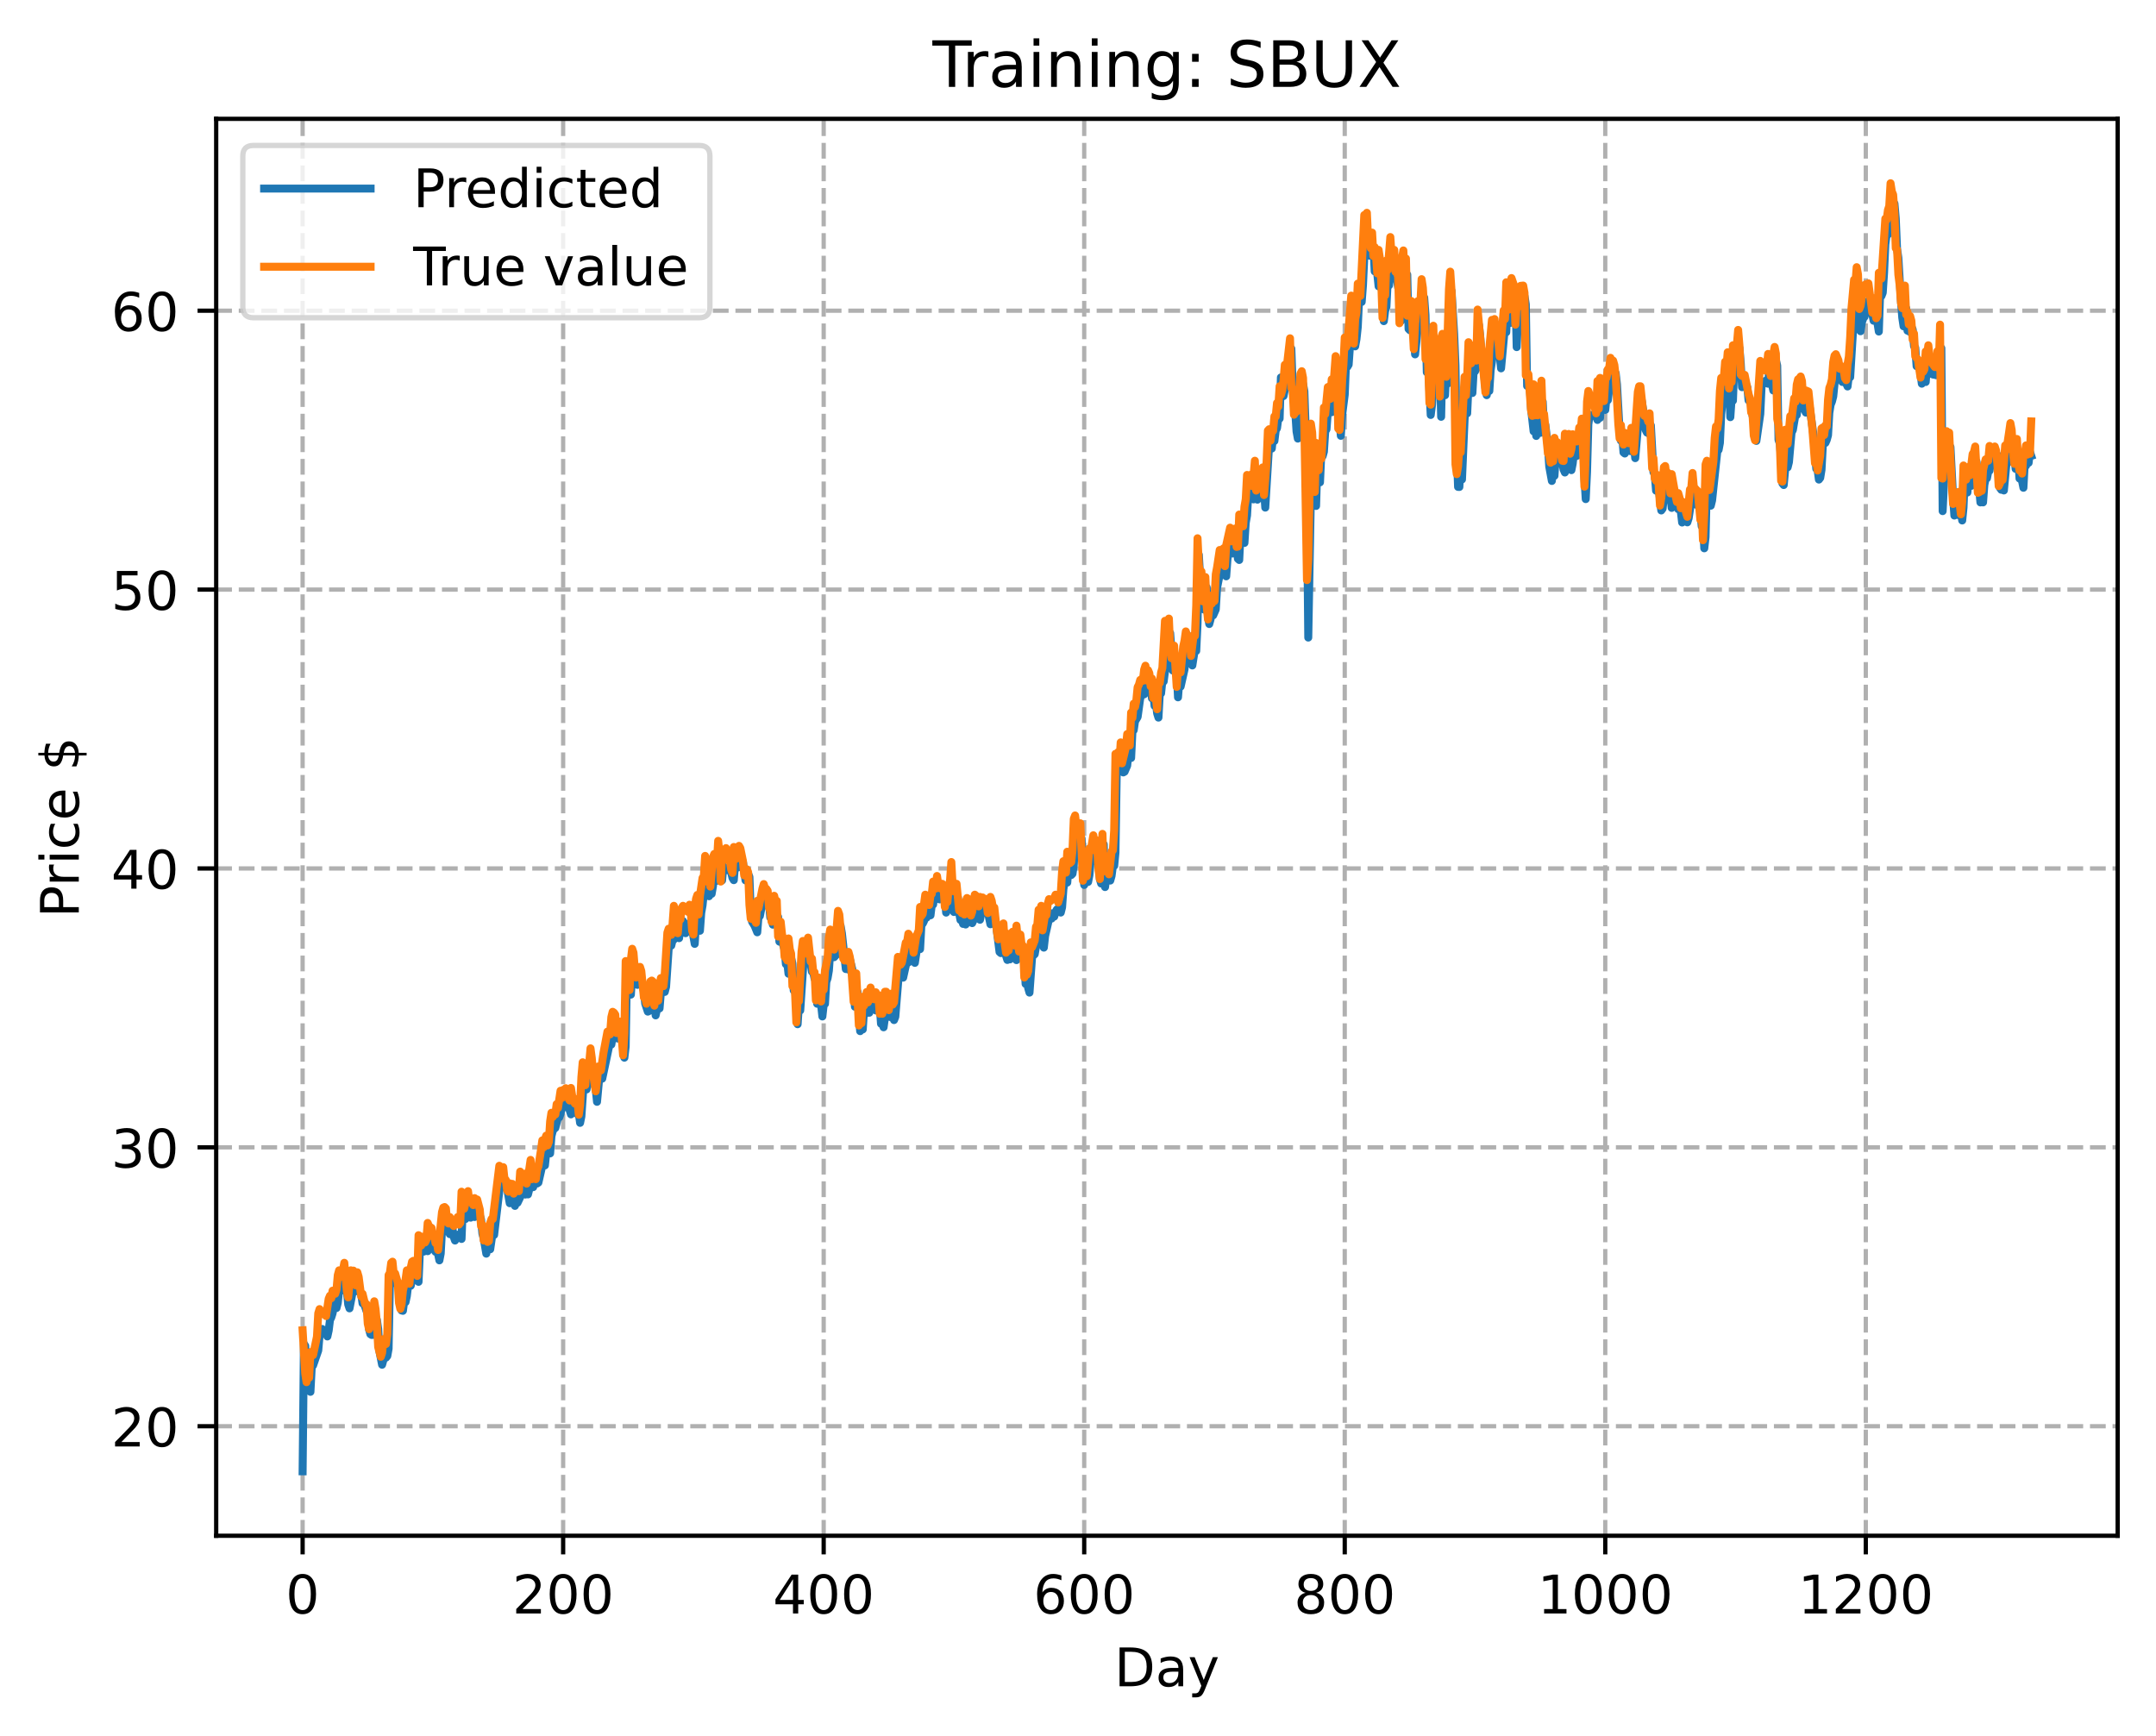 <?xml version="1.0" encoding="utf-8" standalone="no"?>
<!DOCTYPE svg PUBLIC "-//W3C//DTD SVG 1.1//EN"
  "http://www.w3.org/Graphics/SVG/1.1/DTD/svg11.dtd">
<!-- Created with matplotlib (https://matplotlib.org/) -->
<svg height="325.986pt" version="1.1" viewBox="0 0 404.923 325.986" width="404.923pt" xmlns="http://www.w3.org/2000/svg" xmlns:xlink="http://www.w3.org/1999/xlink">
 <defs>
  <style type="text/css">
*{stroke-linecap:butt;stroke-linejoin:round;}
  </style>
 </defs>
 <g id="figure_1">
  <g id="patch_1">
   <path d="M 0 325.986 
L 404.923 325.986 
L 404.923 0 
L 0 0 
z
" style="fill:#ffffff;"/>
  </g>
  <g id="axes_1">
   <g id="patch_2">
    <path d="M 40.603 288.43 
L 397.723 288.43 
L 397.723 22.318 
L 40.603 22.318 
z
" style="fill:#ffffff;"/>
   </g>
   <g id="matplotlib.axis_1">
    <g id="xtick_1">
     <g id="line2d_1">
      <path clip-path="url(#p6855771b00)" d="M 56.836 288.43 
L 56.836 22.318 
" style="fill:none;stroke:#b0b0b0;stroke-dasharray:2.96,1.28;stroke-dashoffset:0;stroke-width:0.8;"/>
     </g>
     <g id="line2d_2">
      <defs>
       <path d="M 0 0 
L 0 3.5 
" id="mcebb398044" style="stroke:#000000;stroke-width:0.8;"/>
      </defs>
      <g>
       <use style="stroke:#000000;stroke-width:0.8;" x="56.836" xlink:href="#mcebb398044" y="288.43"/>
      </g>
     </g>
     <g id="text_1">
      <!-- 0 -->
      <defs>
       <path d="M 31.781 66.406 
Q 24.172 66.406 20.328 58.906 
Q 16.5 51.422 16.5 36.375 
Q 16.5 21.391 20.328 13.891 
Q 24.172 6.391 31.781 6.391 
Q 39.453 6.391 43.281 13.891 
Q 47.125 21.391 47.125 36.375 
Q 47.125 51.422 43.281 58.906 
Q 39.453 66.406 31.781 66.406 
z
M 31.781 74.219 
Q 44.047 74.219 50.516 64.516 
Q 56.984 54.828 56.984 36.375 
Q 56.984 17.969 50.516 8.266 
Q 44.047 -1.422 31.781 -1.422 
Q 19.531 -1.422 13.062 8.266 
Q 6.594 17.969 6.594 36.375 
Q 6.594 54.828 13.062 64.516 
Q 19.531 74.219 31.781 74.219 
z
" id="DejaVuSans-48"/>
      </defs>
      <g transform="translate(53.655 303.029)scale(0.1 -0.1)">
       <use xlink:href="#DejaVuSans-48"/>
      </g>
     </g>
    </g>
    <g id="xtick_2">
     <g id="line2d_3">
      <path clip-path="url(#p6855771b00)" d="M 105.766 288.43 
L 105.766 22.318 
" style="fill:none;stroke:#b0b0b0;stroke-dasharray:2.96,1.28;stroke-dashoffset:0;stroke-width:0.8;"/>
     </g>
     <g id="line2d_4">
      <g>
       <use style="stroke:#000000;stroke-width:0.8;" x="105.766" xlink:href="#mcebb398044" y="288.43"/>
      </g>
     </g>
     <g id="text_2">
      <!-- 200 -->
      <defs>
       <path d="M 19.188 8.297 
L 53.609 8.297 
L 53.609 0 
L 7.328 0 
L 7.328 8.297 
Q 12.938 14.109 22.625 23.891 
Q 32.328 33.688 34.812 36.531 
Q 39.547 41.844 41.422 45.531 
Q 43.312 49.219 43.312 52.781 
Q 43.312 58.594 39.234 62.25 
Q 35.156 65.922 28.609 65.922 
Q 23.969 65.922 18.812 64.312 
Q 13.672 62.703 7.812 59.422 
L 7.812 69.391 
Q 13.766 71.781 18.938 73 
Q 24.125 74.219 28.422 74.219 
Q 39.75 74.219 46.484 68.547 
Q 53.219 62.891 53.219 53.422 
Q 53.219 48.922 51.531 44.891 
Q 49.859 40.875 45.406 35.406 
Q 44.188 33.984 37.641 27.219 
Q 31.109 20.453 19.188 8.297 
z
" id="DejaVuSans-50"/>
      </defs>
      <g transform="translate(96.223 303.029)scale(0.1 -0.1)">
       <use xlink:href="#DejaVuSans-50"/>
       <use x="63.623" xlink:href="#DejaVuSans-48"/>
       <use x="127.246" xlink:href="#DejaVuSans-48"/>
      </g>
     </g>
    </g>
    <g id="xtick_3">
     <g id="line2d_5">
      <path clip-path="url(#p6855771b00)" d="M 154.697 288.43 
L 154.697 22.318 
" style="fill:none;stroke:#b0b0b0;stroke-dasharray:2.96,1.28;stroke-dashoffset:0;stroke-width:0.8;"/>
     </g>
     <g id="line2d_6">
      <g>
       <use style="stroke:#000000;stroke-width:0.8;" x="154.697" xlink:href="#mcebb398044" y="288.43"/>
      </g>
     </g>
     <g id="text_3">
      <!-- 400 -->
      <defs>
       <path d="M 37.797 64.312 
L 12.891 25.391 
L 37.797 25.391 
z
M 35.203 72.906 
L 47.609 72.906 
L 47.609 25.391 
L 58.016 25.391 
L 58.016 17.188 
L 47.609 17.188 
L 47.609 0 
L 37.797 0 
L 37.797 17.188 
L 4.891 17.188 
L 4.891 26.703 
z
" id="DejaVuSans-52"/>
      </defs>
      <g transform="translate(145.153 303.029)scale(0.1 -0.1)">
       <use xlink:href="#DejaVuSans-52"/>
       <use x="63.623" xlink:href="#DejaVuSans-48"/>
       <use x="127.246" xlink:href="#DejaVuSans-48"/>
      </g>
     </g>
    </g>
    <g id="xtick_4">
     <g id="line2d_7">
      <path clip-path="url(#p6855771b00)" d="M 203.628 288.43 
L 203.628 22.318 
" style="fill:none;stroke:#b0b0b0;stroke-dasharray:2.96,1.28;stroke-dashoffset:0;stroke-width:0.8;"/>
     </g>
     <g id="line2d_8">
      <g>
       <use style="stroke:#000000;stroke-width:0.8;" x="203.628" xlink:href="#mcebb398044" y="288.43"/>
      </g>
     </g>
     <g id="text_4">
      <!-- 600 -->
      <defs>
       <path d="M 33.016 40.375 
Q 26.375 40.375 22.484 35.828 
Q 18.609 31.297 18.609 23.391 
Q 18.609 15.531 22.484 10.953 
Q 26.375 6.391 33.016 6.391 
Q 39.656 6.391 43.531 10.953 
Q 47.406 15.531 47.406 23.391 
Q 47.406 31.297 43.531 35.828 
Q 39.656 40.375 33.016 40.375 
z
M 52.594 71.297 
L 52.594 62.312 
Q 48.875 64.062 45.094 64.984 
Q 41.312 65.922 37.594 65.922 
Q 27.828 65.922 22.672 59.328 
Q 17.531 52.734 16.797 39.406 
Q 19.672 43.656 24.016 45.922 
Q 28.375 48.188 33.594 48.188 
Q 44.578 48.188 50.953 41.516 
Q 57.328 34.859 57.328 23.391 
Q 57.328 12.156 50.688 5.359 
Q 44.047 -1.422 33.016 -1.422 
Q 20.359 -1.422 13.672 8.266 
Q 6.984 17.969 6.984 36.375 
Q 6.984 53.656 15.188 63.938 
Q 23.391 74.219 37.203 74.219 
Q 40.922 74.219 44.703 73.484 
Q 48.484 72.75 52.594 71.297 
z
" id="DejaVuSans-54"/>
      </defs>
      <g transform="translate(194.084 303.029)scale(0.1 -0.1)">
       <use xlink:href="#DejaVuSans-54"/>
       <use x="63.623" xlink:href="#DejaVuSans-48"/>
       <use x="127.246" xlink:href="#DejaVuSans-48"/>
      </g>
     </g>
    </g>
    <g id="xtick_5">
     <g id="line2d_9">
      <path clip-path="url(#p6855771b00)" d="M 252.558 288.43 
L 252.558 22.318 
" style="fill:none;stroke:#b0b0b0;stroke-dasharray:2.96,1.28;stroke-dashoffset:0;stroke-width:0.8;"/>
     </g>
     <g id="line2d_10">
      <g>
       <use style="stroke:#000000;stroke-width:0.8;" x="252.558" xlink:href="#mcebb398044" y="288.43"/>
      </g>
     </g>
     <g id="text_5">
      <!-- 800 -->
      <defs>
       <path d="M 31.781 34.625 
Q 24.75 34.625 20.719 30.859 
Q 16.703 27.094 16.703 20.516 
Q 16.703 13.922 20.719 10.156 
Q 24.75 6.391 31.781 6.391 
Q 38.812 6.391 42.859 10.172 
Q 46.922 13.969 46.922 20.516 
Q 46.922 27.094 42.891 30.859 
Q 38.875 34.625 31.781 34.625 
z
M 21.922 38.812 
Q 15.578 40.375 12.031 44.719 
Q 8.5 49.078 8.5 55.328 
Q 8.5 64.062 14.719 69.141 
Q 20.953 74.219 31.781 74.219 
Q 42.672 74.219 48.875 69.141 
Q 55.078 64.062 55.078 55.328 
Q 55.078 49.078 51.531 44.719 
Q 48 40.375 41.703 38.812 
Q 48.828 37.156 52.797 32.312 
Q 56.781 27.484 56.781 20.516 
Q 56.781 9.906 50.312 4.234 
Q 43.844 -1.422 31.781 -1.422 
Q 19.734 -1.422 13.25 4.234 
Q 6.781 9.906 6.781 20.516 
Q 6.781 27.484 10.781 32.312 
Q 14.797 37.156 21.922 38.812 
z
M 18.312 54.391 
Q 18.312 48.734 21.844 45.562 
Q 25.391 42.391 31.781 42.391 
Q 38.141 42.391 41.719 45.562 
Q 45.312 48.734 45.312 54.391 
Q 45.312 60.062 41.719 63.234 
Q 38.141 66.406 31.781 66.406 
Q 25.391 66.406 21.844 63.234 
Q 18.312 60.062 18.312 54.391 
z
" id="DejaVuSans-56"/>
      </defs>
      <g transform="translate(243.015 303.029)scale(0.1 -0.1)">
       <use xlink:href="#DejaVuSans-56"/>
       <use x="63.623" xlink:href="#DejaVuSans-48"/>
       <use x="127.246" xlink:href="#DejaVuSans-48"/>
      </g>
     </g>
    </g>
    <g id="xtick_6">
     <g id="line2d_11">
      <path clip-path="url(#p6855771b00)" d="M 301.489 288.43 
L 301.489 22.318 
" style="fill:none;stroke:#b0b0b0;stroke-dasharray:2.96,1.28;stroke-dashoffset:0;stroke-width:0.8;"/>
     </g>
     <g id="line2d_12">
      <g>
       <use style="stroke:#000000;stroke-width:0.8;" x="301.489" xlink:href="#mcebb398044" y="288.43"/>
      </g>
     </g>
     <g id="text_6">
      <!-- 1000 -->
      <defs>
       <path d="M 12.406 8.297 
L 28.516 8.297 
L 28.516 63.922 
L 10.984 60.406 
L 10.984 69.391 
L 28.422 72.906 
L 38.281 72.906 
L 38.281 8.297 
L 54.391 8.297 
L 54.391 0 
L 12.406 0 
z
" id="DejaVuSans-49"/>
      </defs>
      <g transform="translate(288.764 303.029)scale(0.1 -0.1)">
       <use xlink:href="#DejaVuSans-49"/>
       <use x="63.623" xlink:href="#DejaVuSans-48"/>
       <use x="127.246" xlink:href="#DejaVuSans-48"/>
       <use x="190.869" xlink:href="#DejaVuSans-48"/>
      </g>
     </g>
    </g>
    <g id="xtick_7">
     <g id="line2d_13">
      <path clip-path="url(#p6855771b00)" d="M 350.419 288.43 
L 350.419 22.318 
" style="fill:none;stroke:#b0b0b0;stroke-dasharray:2.96,1.28;stroke-dashoffset:0;stroke-width:0.8;"/>
     </g>
     <g id="line2d_14">
      <g>
       <use style="stroke:#000000;stroke-width:0.8;" x="350.419" xlink:href="#mcebb398044" y="288.43"/>
      </g>
     </g>
     <g id="text_7">
      <!-- 1200 -->
      <g transform="translate(337.694 303.029)scale(0.1 -0.1)">
       <use xlink:href="#DejaVuSans-49"/>
       <use x="63.623" xlink:href="#DejaVuSans-50"/>
       <use x="127.246" xlink:href="#DejaVuSans-48"/>
       <use x="190.869" xlink:href="#DejaVuSans-48"/>
      </g>
     </g>
    </g>
    <g id="text_8">
     <!-- Day -->
     <defs>
      <path d="M 19.672 64.797 
L 19.672 8.109 
L 31.594 8.109 
Q 46.688 8.109 53.688 14.938 
Q 60.688 21.781 60.688 36.531 
Q 60.688 51.172 53.688 57.984 
Q 46.688 64.797 31.594 64.797 
z
M 9.812 72.906 
L 30.078 72.906 
Q 51.266 72.906 61.172 64.094 
Q 71.094 55.281 71.094 36.531 
Q 71.094 17.672 61.125 8.828 
Q 51.172 0 30.078 0 
L 9.812 0 
z
" id="DejaVuSans-68"/>
      <path d="M 34.281 27.484 
Q 23.391 27.484 19.188 25 
Q 14.984 22.516 14.984 16.5 
Q 14.984 11.719 18.141 8.906 
Q 21.297 6.109 26.703 6.109 
Q 34.188 6.109 38.703 11.406 
Q 43.219 16.703 43.219 25.484 
L 43.219 27.484 
z
M 52.203 31.203 
L 52.203 0 
L 43.219 0 
L 43.219 8.297 
Q 40.141 3.328 35.547 0.953 
Q 30.953 -1.422 24.312 -1.422 
Q 15.922 -1.422 10.953 3.297 
Q 6 8.016 6 15.922 
Q 6 25.141 12.172 29.828 
Q 18.359 34.516 30.609 34.516 
L 43.219 34.516 
L 43.219 35.406 
Q 43.219 41.609 39.141 45 
Q 35.062 48.391 27.688 48.391 
Q 23 48.391 18.547 47.266 
Q 14.109 46.141 10.016 43.891 
L 10.016 52.203 
Q 14.938 54.109 19.578 55.047 
Q 24.219 56 28.609 56 
Q 40.484 56 46.344 49.844 
Q 52.203 43.703 52.203 31.203 
z
" id="DejaVuSans-97"/>
      <path d="M 32.172 -5.078 
Q 28.375 -14.844 24.75 -17.812 
Q 21.141 -20.797 15.094 -20.797 
L 7.906 -20.797 
L 7.906 -13.281 
L 13.188 -13.281 
Q 16.891 -13.281 18.938 -11.516 
Q 21 -9.766 23.484 -3.219 
L 25.094 0.875 
L 2.984 54.688 
L 12.5 54.688 
L 29.594 11.922 
L 46.688 54.688 
L 56.203 54.688 
z
" id="DejaVuSans-121"/>
     </defs>
     <g transform="translate(209.29 316.707)scale(0.1 -0.1)">
      <use xlink:href="#DejaVuSans-68"/>
      <use x="77.002" xlink:href="#DejaVuSans-97"/>
      <use x="138.281" xlink:href="#DejaVuSans-121"/>
     </g>
    </g>
   </g>
   <g id="matplotlib.axis_2">
    <g id="ytick_1">
     <g id="line2d_15">
      <path clip-path="url(#p6855771b00)" d="M 40.603 267.865 
L 397.723 267.865 
" style="fill:none;stroke:#b0b0b0;stroke-dasharray:2.96,1.28;stroke-dashoffset:0;stroke-width:0.8;"/>
     </g>
     <g id="line2d_16">
      <defs>
       <path d="M 0 0 
L -3.5 0 
" id="m0344e74cf5" style="stroke:#000000;stroke-width:0.8;"/>
      </defs>
      <g>
       <use style="stroke:#000000;stroke-width:0.8;" x="40.603" xlink:href="#m0344e74cf5" y="267.865"/>
      </g>
     </g>
     <g id="text_9">
      <!-- 20 -->
      <g transform="translate(20.878 271.664)scale(0.1 -0.1)">
       <use xlink:href="#DejaVuSans-50"/>
       <use x="63.623" xlink:href="#DejaVuSans-48"/>
      </g>
     </g>
    </g>
    <g id="ytick_2">
     <g id="line2d_17">
      <path clip-path="url(#p6855771b00)" d="M 40.603 215.487 
L 397.723 215.487 
" style="fill:none;stroke:#b0b0b0;stroke-dasharray:2.96,1.28;stroke-dashoffset:0;stroke-width:0.8;"/>
     </g>
     <g id="line2d_18">
      <g>
       <use style="stroke:#000000;stroke-width:0.8;" x="40.603" xlink:href="#m0344e74cf5" y="215.487"/>
      </g>
     </g>
     <g id="text_10">
      <!-- 30 -->
      <defs>
       <path d="M 40.578 39.312 
Q 47.656 37.797 51.625 33 
Q 55.609 28.219 55.609 21.188 
Q 55.609 10.406 48.188 4.484 
Q 40.766 -1.422 27.094 -1.422 
Q 22.516 -1.422 17.656 -0.516 
Q 12.797 0.391 7.625 2.203 
L 7.625 11.719 
Q 11.719 9.328 16.594 8.109 
Q 21.484 6.891 26.812 6.891 
Q 36.078 6.891 40.938 10.547 
Q 45.797 14.203 45.797 21.188 
Q 45.797 27.641 41.281 31.266 
Q 36.766 34.906 28.719 34.906 
L 20.219 34.906 
L 20.219 43.016 
L 29.109 43.016 
Q 36.375 43.016 40.234 45.922 
Q 44.094 48.828 44.094 54.297 
Q 44.094 59.906 40.109 62.906 
Q 36.141 65.922 28.719 65.922 
Q 24.656 65.922 20.016 65.031 
Q 15.375 64.156 9.812 62.312 
L 9.812 71.094 
Q 15.438 72.656 20.344 73.438 
Q 25.25 74.219 29.594 74.219 
Q 40.828 74.219 47.359 69.109 
Q 53.906 64.016 53.906 55.328 
Q 53.906 49.266 50.438 45.094 
Q 46.969 40.922 40.578 39.312 
z
" id="DejaVuSans-51"/>
      </defs>
      <g transform="translate(20.878 219.286)scale(0.1 -0.1)">
       <use xlink:href="#DejaVuSans-51"/>
       <use x="63.623" xlink:href="#DejaVuSans-48"/>
      </g>
     </g>
    </g>
    <g id="ytick_3">
     <g id="line2d_19">
      <path clip-path="url(#p6855771b00)" d="M 40.603 163.108 
L 397.723 163.108 
" style="fill:none;stroke:#b0b0b0;stroke-dasharray:2.96,1.28;stroke-dashoffset:0;stroke-width:0.8;"/>
     </g>
     <g id="line2d_20">
      <g>
       <use style="stroke:#000000;stroke-width:0.8;" x="40.603" xlink:href="#m0344e74cf5" y="163.108"/>
      </g>
     </g>
     <g id="text_11">
      <!-- 40 -->
      <g transform="translate(20.878 166.907)scale(0.1 -0.1)">
       <use xlink:href="#DejaVuSans-52"/>
       <use x="63.623" xlink:href="#DejaVuSans-48"/>
      </g>
     </g>
    </g>
    <g id="ytick_4">
     <g id="line2d_21">
      <path clip-path="url(#p6855771b00)" d="M 40.603 110.73 
L 397.723 110.73 
" style="fill:none;stroke:#b0b0b0;stroke-dasharray:2.96,1.28;stroke-dashoffset:0;stroke-width:0.8;"/>
     </g>
     <g id="line2d_22">
      <g>
       <use style="stroke:#000000;stroke-width:0.8;" x="40.603" xlink:href="#m0344e74cf5" y="110.73"/>
      </g>
     </g>
     <g id="text_12">
      <!-- 50 -->
      <defs>
       <path d="M 10.797 72.906 
L 49.516 72.906 
L 49.516 64.594 
L 19.828 64.594 
L 19.828 46.734 
Q 21.969 47.469 24.109 47.828 
Q 26.266 48.188 28.422 48.188 
Q 40.625 48.188 47.75 41.5 
Q 54.891 34.812 54.891 23.391 
Q 54.891 11.625 47.562 5.094 
Q 40.234 -1.422 26.906 -1.422 
Q 22.312 -1.422 17.547 -0.641 
Q 12.797 0.141 7.719 1.703 
L 7.719 11.625 
Q 12.109 9.234 16.797 8.062 
Q 21.484 6.891 26.703 6.891 
Q 35.156 6.891 40.078 11.328 
Q 45.016 15.766 45.016 23.391 
Q 45.016 31 40.078 35.438 
Q 35.156 39.891 26.703 39.891 
Q 22.75 39.891 18.812 39.016 
Q 14.891 38.141 10.797 36.281 
z
" id="DejaVuSans-53"/>
      </defs>
      <g transform="translate(20.878 114.529)scale(0.1 -0.1)">
       <use xlink:href="#DejaVuSans-53"/>
       <use x="63.623" xlink:href="#DejaVuSans-48"/>
      </g>
     </g>
    </g>
    <g id="ytick_5">
     <g id="line2d_23">
      <path clip-path="url(#p6855771b00)" d="M 40.603 58.351 
L 397.723 58.351 
" style="fill:none;stroke:#b0b0b0;stroke-dasharray:2.96,1.28;stroke-dashoffset:0;stroke-width:0.8;"/>
     </g>
     <g id="line2d_24">
      <g>
       <use style="stroke:#000000;stroke-width:0.8;" x="40.603" xlink:href="#m0344e74cf5" y="58.351"/>
      </g>
     </g>
     <g id="text_13">
      <!-- 60 -->
      <g transform="translate(20.878 62.15)scale(0.1 -0.1)">
       <use xlink:href="#DejaVuSans-54"/>
       <use x="63.623" xlink:href="#DejaVuSans-48"/>
      </g>
     </g>
    </g>
    <g id="text_14">
     <!-- Price $ -->
     <defs>
      <path d="M 19.672 64.797 
L 19.672 37.406 
L 32.078 37.406 
Q 38.969 37.406 42.719 40.969 
Q 46.484 44.531 46.484 51.125 
Q 46.484 57.672 42.719 61.234 
Q 38.969 64.797 32.078 64.797 
z
M 9.812 72.906 
L 32.078 72.906 
Q 44.344 72.906 50.609 67.359 
Q 56.891 61.812 56.891 51.125 
Q 56.891 40.328 50.609 34.812 
Q 44.344 29.297 32.078 29.297 
L 19.672 29.297 
L 19.672 0 
L 9.812 0 
z
" id="DejaVuSans-80"/>
      <path d="M 41.109 46.297 
Q 39.594 47.172 37.812 47.578 
Q 36.031 48 33.891 48 
Q 26.266 48 22.188 43.047 
Q 18.109 38.094 18.109 28.812 
L 18.109 0 
L 9.078 0 
L 9.078 54.688 
L 18.109 54.688 
L 18.109 46.188 
Q 20.953 51.172 25.484 53.578 
Q 30.031 56 36.531 56 
Q 37.453 56 38.578 55.875 
Q 39.703 55.766 41.062 55.516 
z
" id="DejaVuSans-114"/>
      <path d="M 9.422 54.688 
L 18.406 54.688 
L 18.406 0 
L 9.422 0 
z
M 9.422 75.984 
L 18.406 75.984 
L 18.406 64.594 
L 9.422 64.594 
z
" id="DejaVuSans-105"/>
      <path d="M 48.781 52.594 
L 48.781 44.188 
Q 44.969 46.297 41.141 47.344 
Q 37.312 48.391 33.406 48.391 
Q 24.656 48.391 19.812 42.844 
Q 14.984 37.312 14.984 27.297 
Q 14.984 17.281 19.812 11.734 
Q 24.656 6.203 33.406 6.203 
Q 37.312 6.203 41.141 7.25 
Q 44.969 8.297 48.781 10.406 
L 48.781 2.094 
Q 45.016 0.344 40.984 -0.531 
Q 36.969 -1.422 32.422 -1.422 
Q 20.062 -1.422 12.781 6.344 
Q 5.516 14.109 5.516 27.297 
Q 5.516 40.672 12.859 48.328 
Q 20.219 56 33.016 56 
Q 37.156 56 41.109 55.141 
Q 45.062 54.297 48.781 52.594 
z
" id="DejaVuSans-99"/>
      <path d="M 56.203 29.594 
L 56.203 25.203 
L 14.891 25.203 
Q 15.484 15.922 20.484 11.062 
Q 25.484 6.203 34.422 6.203 
Q 39.594 6.203 44.453 7.469 
Q 49.312 8.734 54.109 11.281 
L 54.109 2.781 
Q 49.266 0.734 44.188 -0.344 
Q 39.109 -1.422 33.891 -1.422 
Q 20.797 -1.422 13.156 6.188 
Q 5.516 13.812 5.516 26.812 
Q 5.516 40.234 12.766 48.109 
Q 20.016 56 32.328 56 
Q 43.359 56 49.781 48.891 
Q 56.203 41.797 56.203 29.594 
z
M 47.219 32.234 
Q 47.125 39.594 43.094 43.984 
Q 39.062 48.391 32.422 48.391 
Q 24.906 48.391 20.391 44.141 
Q 15.875 39.891 15.188 32.172 
z
" id="DejaVuSans-101"/>
      <path id="DejaVuSans-32"/>
      <path d="M 33.797 -14.703 
L 28.906 -14.703 
L 28.859 0 
Q 23.734 0.094 18.609 1.188 
Q 13.484 2.297 8.297 4.5 
L 8.297 13.281 
Q 13.281 10.156 18.375 8.562 
Q 23.484 6.984 28.906 6.938 
L 28.906 29.203 
Q 18.109 30.953 13.203 35.156 
Q 8.297 39.359 8.297 46.688 
Q 8.297 54.641 13.625 59.219 
Q 18.953 63.812 28.906 64.5 
L 28.906 75.984 
L 33.797 75.984 
L 33.797 64.656 
Q 38.328 64.453 42.578 63.688 
Q 46.828 62.938 50.875 61.625 
L 50.875 53.078 
Q 46.828 55.125 42.547 56.25 
Q 38.281 57.375 33.797 57.562 
L 33.797 36.719 
Q 44.875 35.016 50.094 30.609 
Q 55.328 26.219 55.328 18.609 
Q 55.328 10.359 49.781 5.594 
Q 44.234 0.828 33.797 0.094 
z
M 28.906 37.594 
L 28.906 57.625 
Q 23.25 56.984 20.266 54.391 
Q 17.281 51.812 17.281 47.516 
Q 17.281 43.312 20.031 40.969 
Q 22.797 38.625 28.906 37.594 
z
M 33.797 28.219 
L 33.797 7.078 
Q 39.984 7.906 43.141 10.594 
Q 46.297 13.281 46.297 17.672 
Q 46.297 21.969 43.281 24.5 
Q 40.281 27.047 33.797 28.219 
z
" id="DejaVuSans-36"/>
     </defs>
     <g transform="translate(14.798 172.342)rotate(-90)scale(0.1 -0.1)">
      <use xlink:href="#DejaVuSans-80"/>
      <use x="58.553" xlink:href="#DejaVuSans-114"/>
      <use x="99.666" xlink:href="#DejaVuSans-105"/>
      <use x="127.449" xlink:href="#DejaVuSans-99"/>
      <use x="182.43" xlink:href="#DejaVuSans-101"/>
      <use x="243.953" xlink:href="#DejaVuSans-32"/>
      <use x="275.74" xlink:href="#DejaVuSans-36"/>
     </g>
    </g>
   </g>
   <g id="line2d_25">
    <path clip-path="url(#p6855771b00)" d="M 56.836 276.334 
L 57.081 252.39 
L 57.325 252.772 
L 57.814 260.949 
L 58.059 259.418 
L 58.304 261.403 
L 58.548 256.678 
L 58.793 256.462 
L 59.772 253.639 
L 60.016 250.817 
L 60.506 249.596 
L 60.995 250.218 
L 61.24 250.195 
L 61.484 251.003 
L 61.729 249.896 
L 61.974 247.905 
L 62.218 247.436 
L 62.463 246.65 
L 62.708 245.326 
L 62.952 244.91 
L 63.197 245.665 
L 63.441 244.694 
L 63.686 242.357 
L 63.931 241.877 
L 64.175 242.375 
L 64.42 241.984 
L 64.909 240.092 
L 65.399 244.993 
L 65.643 245.729 
L 66.377 241.889 
L 66.622 241.687 
L 66.867 241.904 
L 67.111 242.51 
L 67.356 241.484 
L 67.601 242.564 
L 67.845 243.103 
L 68.09 244.782 
L 68.335 244.746 
L 68.824 246.183 
L 69.069 246.739 
L 69.313 249.681 
L 69.558 250.57 
L 69.802 250.722 
L 70.047 250.71 
L 70.292 250.202 
L 70.536 247.396 
L 70.781 247.873 
L 71.026 249.607 
L 71.27 253.826 
L 71.76 256.315 
L 72.004 255.443 
L 72.249 253.001 
L 72.494 254.984 
L 72.738 254.675 
L 72.983 253.311 
L 73.228 240.843 
L 73.472 240.881 
L 73.717 239.273 
L 73.962 239.203 
L 74.206 241.009 
L 74.451 240.756 
L 74.696 240.964 
L 74.94 242.016 
L 75.429 246.124 
L 75.674 246.187 
L 75.919 244.325 
L 76.163 244.551 
L 76.408 243.416 
L 76.653 241.391 
L 76.897 240.764 
L 77.142 241.48 
L 77.387 240.297 
L 77.631 238.283 
L 77.876 239.295 
L 78.121 238.985 
L 78.61 240.743 
L 78.855 235.039 
L 79.099 234.147 
L 79.344 234.971 
L 79.589 235.062 
L 79.833 234.254 
L 80.323 234.987 
L 80.567 232.358 
L 80.812 232.596 
L 81.056 232.351 
L 81.301 232.466 
L 81.546 234.723 
L 81.79 235.099 
L 82.035 234.834 
L 82.28 235.562 
L 82.524 236.713 
L 82.769 235.432 
L 83.014 230.929 
L 83.258 230.334 
L 83.503 228.974 
L 83.748 229.706 
L 83.992 229.864 
L 84.237 231.315 
L 84.482 231.79 
L 84.726 230.866 
L 84.971 230.689 
L 85.216 232.307 
L 85.46 232.988 
L 85.705 232.356 
L 85.95 232.273 
L 86.194 231.837 
L 86.439 232.5 
L 86.684 232.689 
L 86.928 226.429 
L 87.417 228.948 
L 87.662 228.435 
L 87.907 228.608 
L 88.151 227.163 
L 88.396 228.691 
L 88.641 228.037 
L 88.885 228.206 
L 89.13 228.575 
L 89.375 227.432 
L 89.619 227.232 
L 89.864 227.353 
L 90.353 229.075 
L 90.598 231.696 
L 90.843 232.605 
L 91.332 235.452 
L 91.577 233.644 
L 91.821 234.601 
L 92.066 234.63 
L 92.555 231.254 
L 92.8 231.938 
L 94.023 221.619 
L 94.268 221.039 
L 94.512 222.052 
L 94.757 221.346 
L 95.002 222.62 
L 95.246 223.245 
L 95.736 225.98 
L 95.98 224.32 
L 96.225 224.867 
L 96.47 223.851 
L 96.714 226.48 
L 96.959 224.781 
L 97.204 225.892 
L 97.693 224.867 
L 97.938 223.014 
L 98.182 223.226 
L 98.427 222.924 
L 98.672 224.352 
L 98.916 223.469 
L 99.161 224.325 
L 99.405 223.355 
L 99.895 220.528 
L 100.139 222.961 
L 100.384 221.164 
L 100.629 222.09 
L 100.873 222.277 
L 101.118 222.105 
L 101.852 218.888 
L 102.097 217.379 
L 102.341 218.885 
L 102.586 216.605 
L 102.831 215.718 
L 103.075 216.611 
L 103.32 216.625 
L 103.565 213.392 
L 103.809 212.419 
L 104.054 212.017 
L 104.299 211.84 
L 104.788 209.949 
L 105.032 209.868 
L 105.277 209.193 
L 105.522 208.038 
L 105.766 208.071 
L 106.011 207.468 
L 106.256 207.175 
L 106.5 206.568 
L 106.745 206.267 
L 106.99 208.514 
L 107.234 209.294 
L 107.479 206.532 
L 107.724 208.536 
L 107.968 207.841 
L 108.213 208.281 
L 108.458 209.264 
L 108.702 209.07 
L 108.947 210.888 
L 109.192 209.679 
L 109.681 202.572 
L 110.17 204.607 
L 110.415 202.875 
L 110.66 202.534 
L 111.149 199.719 
L 111.393 200.784 
L 111.638 203.487 
L 111.883 204.513 
L 112.127 206.935 
L 112.617 201.641 
L 113.106 202.584 
L 114.574 195.654 
L 114.819 196.177 
L 115.308 193.178 
L 115.553 192.486 
L 115.797 192.572 
L 116.042 195.051 
L 116.287 194.741 
L 116.531 194.193 
L 116.776 194.389 
L 117.265 198.646 
L 117.51 196.551 
L 117.754 182.058 
L 117.999 185.198 
L 118.244 185.624 
L 118.488 186.801 
L 118.733 182.725 
L 118.978 181.364 
L 119.222 181.814 
L 119.712 184.968 
L 119.956 183.663 
L 120.201 183.86 
L 120.446 184.66 
L 120.69 184.796 
L 120.935 186.217 
L 121.18 188.497 
L 121.669 189.996 
L 121.914 189.876 
L 122.158 189.436 
L 122.648 187.617 
L 122.892 187.188 
L 123.137 190.702 
L 123.626 188.529 
L 123.871 189.397 
L 124.115 186.386 
L 124.605 185.484 
L 124.849 186.298 
L 125.094 185.353 
L 125.583 178.163 
L 125.828 177.471 
L 126.073 177.599 
L 126.317 176.565 
L 126.562 176.462 
L 126.807 173.505 
L 127.051 174.497 
L 127.296 174.506 
L 127.541 176.201 
L 127.785 174.246 
L 128.03 174.569 
L 128.275 172.991 
L 128.519 173.37 
L 128.764 175.263 
L 129.008 173.727 
L 129.253 174.056 
L 129.498 174.122 
L 129.742 173.156 
L 130.476 177.273 
L 130.721 173.342 
L 130.966 172.254 
L 131.21 172.099 
L 131.455 174.812 
L 131.7 171.435 
L 131.944 170.055 
L 132.189 167.717 
L 132.434 167.651 
L 132.678 164.235 
L 132.923 164.936 
L 133.168 168.322 
L 133.412 166.619 
L 133.657 167.875 
L 133.902 166.435 
L 134.146 163.4 
L 134.391 165.504 
L 134.636 165.397 
L 134.88 164.203 
L 135.125 160.89 
L 135.369 162.173 
L 135.614 165.362 
L 135.859 162.703 
L 136.103 162.933 
L 136.348 163.354 
L 136.837 163.468 
L 137.082 162.821 
L 137.571 164.899 
L 137.816 165.302 
L 138.061 162.152 
L 138.305 161.433 
L 138.55 162.935 
L 139.039 161.768 
L 139.284 161.509 
L 139.529 161.835 
L 140.018 165.344 
L 140.263 165.077 
L 140.507 164.08 
L 140.752 164.7 
L 140.996 171.401 
L 141.241 173.099 
L 141.73 173.892 
L 142.22 175.098 
L 142.464 171.98 
L 142.709 172.049 
L 143.198 169.537 
L 143.443 169.652 
L 143.688 168.798 
L 143.932 168.683 
L 144.177 168.893 
L 144.422 169.538 
L 144.666 172.314 
L 144.911 172.405 
L 145.156 173.666 
L 145.4 172.391 
L 145.645 170.301 
L 145.89 172.051 
L 146.134 172.196 
L 146.379 176.845 
L 146.624 176.93 
L 146.868 175.903 
L 147.113 177.595 
L 147.357 178.374 
L 147.602 181.084 
L 147.847 180.689 
L 148.091 182.877 
L 148.336 178.837 
L 148.825 180.953 
L 149.07 186.016 
L 149.315 185.662 
L 149.559 188.358 
L 149.804 192.361 
L 150.049 188.586 
L 150.293 189.782 
L 151.027 178.865 
L 151.517 180.721 
L 151.761 179.849 
L 152.006 179.463 
L 152.495 182.506 
L 152.74 182.593 
L 152.984 183.805 
L 153.229 184.097 
L 153.474 188.52 
L 153.718 186.911 
L 153.963 186.471 
L 154.452 190.906 
L 154.697 188.709 
L 154.942 188.543 
L 155.186 184.444 
L 155.431 183.706 
L 155.676 182.281 
L 155.92 178.801 
L 156.165 178.385 
L 156.41 179.315 
L 156.654 179.774 
L 157.144 179.24 
L 157.388 175.779 
L 157.633 174.405 
L 157.878 173.892 
L 158.122 175.301 
L 158.856 182.001 
L 159.101 180.839 
L 159.345 182.099 
L 159.59 180.053 
L 160.079 182.046 
L 160.569 189.082 
L 161.058 186.29 
L 161.547 193.662 
L 161.792 192.445 
L 162.037 193.342 
L 162.281 189.535 
L 162.526 190.41 
L 162.771 189.857 
L 163.015 188.671 
L 163.26 190.206 
L 163.505 188.108 
L 163.749 187.375 
L 163.994 189.59 
L 164.239 189.021 
L 164.483 189.77 
L 164.728 189.605 
L 164.972 189.06 
L 165.217 188.795 
L 165.462 192.274 
L 165.706 192.263 
L 165.951 192.937 
L 166.44 189.407 
L 166.685 189.238 
L 166.93 190.518 
L 167.174 191.003 
L 167.419 188.8 
L 167.908 191.582 
L 168.153 190.96 
L 168.887 181.98 
L 169.132 183.444 
L 169.621 183.615 
L 170.355 180.305 
L 170.6 180.76 
L 170.844 178.618 
L 171.578 179.432 
L 171.823 180.839 
L 172.312 177.593 
L 172.557 176.806 
L 172.801 178.26 
L 173.046 173.738 
L 173.291 173.484 
L 173.535 172.988 
L 173.78 172.183 
L 174.025 172.354 
L 174.514 171.208 
L 174.759 171.907 
L 175.003 169.921 
L 175.248 169.898 
L 175.493 167.986 
L 175.737 168.904 
L 175.982 168.512 
L 176.227 167.084 
L 176.471 168.915 
L 176.716 168.792 
L 176.96 167.962 
L 177.205 167.994 
L 177.45 168.191 
L 177.694 171.398 
L 177.939 170.802 
L 178.184 170.789 
L 178.428 168.28 
L 178.673 167.914 
L 178.918 165.594 
L 179.162 171.289 
L 179.407 170.523 
L 179.896 168.524 
L 180.141 171.495 
L 180.386 172.791 
L 180.63 172.289 
L 180.875 173.522 
L 181.12 173.466 
L 181.364 173.633 
L 181.854 170.935 
L 182.098 171.241 
L 182.343 171.764 
L 182.588 173.373 
L 182.832 172.847 
L 183.077 171.57 
L 183.321 171.115 
L 183.566 171.083 
L 184.055 172.743 
L 184.545 170.243 
L 184.789 169.963 
L 185.034 170.63 
L 185.279 170.449 
L 185.523 171.222 
L 186.013 173.586 
L 186.257 171.165 
L 186.502 171.512 
L 186.991 173.002 
L 187.725 178.789 
L 187.97 179.004 
L 188.215 177.721 
L 188.704 176.824 
L 188.948 179.531 
L 189.193 180.292 
L 189.438 178.408 
L 189.682 180.181 
L 189.927 178.767 
L 190.172 179.015 
L 190.416 178.159 
L 190.906 180.324 
L 191.15 178.105 
L 191.395 177.969 
L 191.64 179.741 
L 191.884 177.793 
L 192.129 179.877 
L 192.374 180.026 
L 192.618 184.794 
L 192.863 183.851 
L 193.108 185.574 
L 193.352 186.424 
L 193.842 179.683 
L 194.331 179.21 
L 195.309 173.688 
L 195.554 174.194 
L 195.799 173.148 
L 196.043 177.975 
L 196.288 175.786 
L 197.267 171.494 
L 197.511 172.523 
L 197.756 171.684 
L 198.001 172.147 
L 198.245 171.23 
L 198.49 170.816 
L 198.735 170.647 
L 199.224 171.39 
L 199.469 170.404 
L 199.713 167.029 
L 199.958 165.499 
L 200.203 164.84 
L 200.447 165.757 
L 200.692 162.43 
L 200.936 162.654 
L 201.181 164.351 
L 201.426 164.101 
L 201.67 162.475 
L 201.915 157.484 
L 202.16 156.575 
L 202.404 158.979 
L 202.894 157.51 
L 203.138 157.509 
L 203.628 166.207 
L 203.872 163.04 
L 204.117 164.033 
L 204.362 165.637 
L 204.606 164.359 
L 204.851 161.502 
L 205.096 161.844 
L 205.34 160.623 
L 205.585 160.739 
L 205.83 161.248 
L 206.074 160.194 
L 206.319 161.278 
L 206.563 165.13 
L 206.808 165.937 
L 207.053 162.961 
L 207.297 158.594 
L 207.542 166.602 
L 208.031 162.846 
L 208.276 164.493 
L 208.521 165.383 
L 208.765 164.507 
L 209.01 162.67 
L 209.255 162.623 
L 209.499 160.114 
L 209.744 144.375 
L 209.989 144.531 
L 210.233 143.84 
L 210.478 144.368 
L 210.723 141.785 
L 210.967 145.07 
L 211.212 144.931 
L 211.701 143.793 
L 211.946 141.27 
L 212.435 142.364 
L 212.68 137.419 
L 212.924 137.138 
L 213.169 135.471 
L 213.658 134.66 
L 214.148 131.126 
L 214.392 130.553 
L 214.637 130.328 
L 214.882 130.409 
L 215.126 128.408 
L 215.371 127.687 
L 215.616 129.338 
L 215.86 128.452 
L 216.105 129.187 
L 216.35 131.149 
L 216.594 130.027 
L 216.839 132.56 
L 217.084 132.009 
L 217.328 133.986 
L 217.573 134.774 
L 217.818 130.324 
L 218.062 130.222 
L 218.307 127.864 
L 218.551 127.988 
L 218.796 126.098 
L 219.041 119.975 
L 219.285 118.821 
L 219.53 119.196 
L 219.775 118.913 
L 220.264 125.929 
L 220.509 125.701 
L 220.753 123.093 
L 220.998 125.974 
L 221.243 130.966 
L 221.487 127.909 
L 221.732 128.96 
L 222.466 125.723 
L 222.955 119.174 
L 223.2 120.981 
L 223.445 120.318 
L 223.689 120.702 
L 223.934 124.98 
L 224.423 121.887 
L 224.668 122.252 
L 224.912 117.066 
L 225.157 104.209 
L 225.402 108.452 
L 225.646 109.979 
L 225.891 110.179 
L 226.136 114.477 
L 226.38 111.724 
L 226.625 110.326 
L 226.87 115.846 
L 227.114 117.196 
L 227.359 116.3 
L 227.604 113.419 
L 227.848 115.573 
L 228.338 114.462 
L 228.582 110.391 
L 229.072 107.915 
L 229.316 105.92 
L 229.561 107.843 
L 230.05 105.62 
L 230.295 108.241 
L 230.539 104.924 
L 230.784 103.497 
L 231.273 102.322 
L 231.518 103.952 
L 231.763 101.513 
L 232.007 103.793 
L 232.252 102.158 
L 232.497 104.944 
L 232.741 105.17 
L 232.986 100.188 
L 233.231 100.442 
L 233.475 99.584 
L 233.72 101.969 
L 233.965 98.187 
L 234.209 96.803 
L 234.454 92.529 
L 234.699 92.139 
L 234.943 90.998 
L 235.188 91.08 
L 235.433 93.787 
L 235.677 92.197 
L 235.922 88.719 
L 236.167 93.842 
L 236.411 92.468 
L 236.656 92.012 
L 236.9 90.382 
L 237.145 91.662 
L 237.39 91.75 
L 237.634 95.334 
L 238.368 83.295 
L 238.613 82.957 
L 238.858 84.245 
L 239.102 81.891 
L 239.347 82.827 
L 239.592 80.842 
L 239.836 80.431 
L 240.081 78.581 
L 240.326 78.622 
L 240.57 70.888 
L 240.815 74.474 
L 241.06 74.382 
L 241.549 72.032 
L 241.794 71.775 
L 242.038 68.8 
L 242.283 67.7 
L 242.527 65.475 
L 242.772 72.303 
L 243.017 73.525 
L 243.506 81.027 
L 243.751 82.373 
L 243.995 78.245 
L 244.24 76.863 
L 244.729 72.121 
L 244.974 73.483 
L 245.219 80.511 
L 245.463 94.855 
L 245.708 119.743 
L 246.197 93.092 
L 246.442 83.761 
L 246.687 85.453 
L 246.931 88.344 
L 247.176 95.022 
L 247.421 86.903 
L 247.665 87.26 
L 247.91 90.59 
L 248.155 85.101 
L 248.399 85.692 
L 248.644 84.831 
L 248.888 81.058 
L 249.133 80.623 
L 249.378 77.345 
L 249.867 74.779 
L 250.112 77.419 
L 250.356 74.151 
L 250.601 76.045 
L 251.09 71.889 
L 251.335 71.117 
L 251.58 79.059 
L 251.824 81.85 
L 252.069 77.94 
L 252.558 74.107 
L 252.803 68.139 
L 253.048 68.896 
L 253.292 68.485 
L 253.782 61.582 
L 254.026 58.398 
L 254.271 59.143 
L 254.515 65.051 
L 254.76 63.695 
L 255.005 61.422 
L 255.249 56.202 
L 255.494 55.485 
L 255.739 56.711 
L 255.983 53.544 
L 256.473 43.03 
L 256.717 46.839 
L 256.962 43.511 
L 257.207 48.015 
L 257.451 43.96 
L 257.696 47.103 
L 257.941 46.321 
L 258.185 50.972 
L 258.43 49.158 
L 258.919 53.779 
L 259.164 50.17 
L 259.409 50.839 
L 259.898 60.312 
L 260.143 58.389 
L 260.387 57.607 
L 260.632 52.669 
L 260.876 53.606 
L 261.366 47.046 
L 261.61 51.493 
L 261.855 49.886 
L 262.1 49.141 
L 262.344 52.36 
L 262.589 54.01 
L 262.834 53.741 
L 263.078 60.311 
L 263.323 52.37 
L 263.812 51.535 
L 264.057 54.91 
L 264.302 51.583 
L 264.546 61.774 
L 264.791 62.019 
L 265.036 59.79 
L 265.28 59.19 
L 265.525 61.982 
L 265.77 66.554 
L 266.503 59.386 
L 266.748 58.886 
L 266.993 60.105 
L 267.237 55.975 
L 267.482 55.898 
L 267.727 59.16 
L 267.971 69.92 
L 268.216 68.078 
L 268.705 77.937 
L 268.95 76.043 
L 269.195 72.543 
L 269.439 64.614 
L 269.684 69.529 
L 269.929 67.307 
L 270.173 74.036 
L 270.418 68.348 
L 270.663 78.282 
L 270.907 66.833 
L 271.152 69.212 
L 271.397 74.235 
L 271.641 69.282 
L 271.886 72.057 
L 272.375 57.917 
L 272.62 54.643 
L 273.109 62.701 
L 273.354 68.565 
L 273.598 84.514 
L 273.843 91.446 
L 274.088 91.459 
L 274.332 85.776 
L 274.577 90.056 
L 275.066 78.747 
L 275.311 74.736 
L 275.556 77.633 
L 276.045 66.975 
L 276.534 73.808 
L 276.779 69.537 
L 277.024 69.745 
L 277.268 69.218 
L 277.513 67.615 
L 277.758 61.002 
L 278.002 63.178 
L 278.247 66.587 
L 278.491 67.392 
L 278.981 72.918 
L 279.225 74.217 
L 279.47 72.713 
L 279.715 73.428 
L 279.959 69.51 
L 280.204 67.903 
L 280.449 65.134 
L 280.693 64.177 
L 280.938 62.258 
L 281.183 64.488 
L 281.427 64.5 
L 281.917 69.18 
L 282.651 61.298 
L 282.895 62.4 
L 283.14 57.052 
L 283.629 60.653 
L 284.118 55.16 
L 284.363 54.451 
L 284.608 54.839 
L 284.852 65.193 
L 285.097 59.769 
L 285.342 59.28 
L 285.586 58.384 
L 285.831 56.74 
L 286.076 56.303 
L 286.32 55.612 
L 286.565 57.15 
L 286.81 72.484 
L 287.054 72.418 
L 287.299 71.982 
L 287.544 76.718 
L 288.033 81.013 
L 288.278 76.882 
L 288.522 81.876 
L 288.767 79.671 
L 289.256 81.304 
L 289.501 79.468 
L 289.746 75.472 
L 289.99 80.818 
L 290.235 79.786 
L 290.724 83.88 
L 290.969 87.642 
L 291.458 90.328 
L 291.703 88.032 
L 291.947 89.37 
L 292.192 85.619 
L 292.437 86.874 
L 292.681 85.723 
L 292.926 85.656 
L 293.415 86.853 
L 293.66 88.181 
L 293.905 88.74 
L 294.149 84.983 
L 294.394 84.59 
L 294.639 85.141 
L 294.883 84.745 
L 295.128 88.3 
L 295.373 87.049 
L 295.617 84.891 
L 295.862 84.848 
L 296.106 85.644 
L 296.351 85.469 
L 296.596 84.177 
L 296.84 82.175 
L 297.085 83.031 
L 297.33 80.621 
L 297.574 89.727 
L 297.819 93.737 
L 298.064 88.629 
L 298.308 79.693 
L 298.553 77.913 
L 299.287 78.08 
L 299.532 77.632 
L 300.021 78.872 
L 300.266 74.499 
L 300.51 78.471 
L 300.755 73.747 
L 301 74.224 
L 301.489 77 
L 301.734 74.479 
L 301.978 75.151 
L 302.223 73.052 
L 302.467 72.77 
L 302.712 69.35 
L 302.957 71.385 
L 303.201 70.256 
L 303.446 70.085 
L 303.691 72.226 
L 304.18 80.907 
L 304.425 82.765 
L 304.669 81.774 
L 304.914 84.978 
L 305.159 85.174 
L 305.403 84.102 
L 305.648 83.683 
L 306.137 84.712 
L 306.382 84.713 
L 306.627 82.448 
L 306.871 83.534 
L 307.116 86.046 
L 307.605 80.323 
L 307.85 75.736 
L 308.339 75.258 
L 308.584 76.825 
L 309.073 80.753 
L 309.318 81.246 
L 309.562 80.803 
L 309.807 81.552 
L 310.052 79.907 
L 310.541 88.685 
L 310.786 89.087 
L 311.03 92.155 
L 311.275 91.695 
L 311.52 91.694 
L 312.009 95.87 
L 312.254 95.533 
L 312.743 91.066 
L 312.988 91.215 
L 313.232 92.075 
L 313.477 91.585 
L 313.722 93.121 
L 313.966 95.389 
L 314.211 92.047 
L 314.455 92.264 
L 314.945 94.156 
L 315.189 95.626 
L 315.434 94.976 
L 315.679 96.049 
L 315.923 98.132 
L 316.168 96.124 
L 316.413 97.781 
L 316.657 97.076 
L 316.902 98.102 
L 317.147 97.335 
L 317.636 94.109 
L 317.881 94.671 
L 318.125 91.512 
L 318.37 93.851 
L 318.615 94.793 
L 318.859 94.934 
L 319.104 94.62 
L 319.349 95.941 
L 319.593 98.828 
L 319.838 97.974 
L 320.082 102.978 
L 320.327 100.86 
L 320.572 91.026 
L 320.816 90.576 
L 321.061 93.498 
L 321.306 94.974 
L 321.55 93.987 
L 322.529 84.765 
L 322.774 84.486 
L 323.018 83.179 
L 323.263 77.805 
L 323.508 75.446 
L 323.752 74.768 
L 323.997 74.746 
L 324.242 72.342 
L 324.486 72.345 
L 324.731 71.602 
L 324.976 78.348 
L 325.22 74.826 
L 325.465 75.258 
L 325.71 68.844 
L 326.199 66.427 
L 326.443 67.812 
L 326.688 65.347 
L 326.933 68.252 
L 327.177 72.717 
L 327.422 71.861 
L 327.667 72.135 
L 327.911 72.163 
L 328.156 72.697 
L 328.401 75.196 
L 328.645 75.265 
L 328.89 75.784 
L 329.135 78.034 
L 329.379 78.85 
L 329.624 82.424 
L 329.869 82.806 
L 330.603 77.729 
L 330.847 72.465 
L 331.092 71.778 
L 331.337 71.986 
L 331.581 71.517 
L 331.826 71.984 
L 332.07 72.068 
L 332.315 69.181 
L 332.56 72.031 
L 332.804 72.221 
L 333.049 73.338 
L 333.294 69.597 
L 333.538 67.642 
L 333.783 68.68 
L 334.028 82.613 
L 334.272 83.299 
L 334.517 86.247 
L 334.762 90.791 
L 335.006 91.094 
L 335.496 85.799 
L 335.74 87.773 
L 335.985 86.785 
L 336.474 81.258 
L 336.719 80.758 
L 337.208 77.86 
L 337.453 77.95 
L 337.942 73.647 
L 338.187 73.902 
L 338.431 73.528 
L 338.676 74.171 
L 338.921 76.999 
L 339.165 77.491 
L 339.41 75.672 
L 339.655 76.815 
L 339.899 76.612 
L 340.633 81.971 
L 341.123 88.051 
L 341.367 88.237 
L 341.612 90.07 
L 341.857 89.748 
L 342.101 88.241 
L 342.346 83.685 
L 342.591 83.275 
L 342.835 83.181 
L 343.08 82.64 
L 343.325 81.748 
L 343.569 77.537 
L 343.814 76.021 
L 344.058 75.418 
L 344.303 74.465 
L 344.792 69.661 
L 345.037 70 
L 345.282 70.087 
L 345.526 69.539 
L 345.771 71.064 
L 346.016 71.738 
L 346.26 71.254 
L 346.505 71.511 
L 346.994 72.584 
L 347.239 70.518 
L 347.484 70.849 
L 348.462 54.856 
L 348.707 56.678 
L 348.952 53.259 
L 349.196 53.41 
L 349.441 62.21 
L 349.686 60.523 
L 349.93 59.807 
L 350.175 59.503 
L 350.664 57.161 
L 350.909 56.498 
L 351.153 56.514 
L 351.887 60.238 
L 352.132 58.077 
L 352.377 59.939 
L 352.621 60.738 
L 352.866 62.267 
L 353.111 55.038 
L 353.355 55.604 
L 353.6 54.974 
L 353.845 51.306 
L 354.089 45.91 
L 354.334 44.037 
L 354.579 44.055 
L 354.823 42.883 
L 355.068 42.264 
L 355.313 38.169 
L 355.557 38.282 
L 355.802 38.241 
L 356.046 41.032 
L 356.291 46.777 
L 356.536 48.411 
L 357.025 56.497 
L 357.27 59.681 
L 357.514 61.286 
L 357.759 60.907 
L 358.004 57.885 
L 358.248 62.104 
L 358.493 60.973 
L 358.738 62.375 
L 358.982 61.382 
L 359.227 61.862 
L 359.472 65.005 
L 359.716 65.332 
L 359.961 68.773 
L 360.206 68.406 
L 360.45 68.363 
L 360.94 72.062 
L 361.184 70.287 
L 361.429 70.067 
L 361.674 71.743 
L 361.918 68.519 
L 362.407 68.155 
L 362.652 68.658 
L 362.897 70.284 
L 363.141 70.37 
L 363.386 69.711 
L 363.631 70.469 
L 363.875 70.304 
L 364.12 68.103 
L 364.365 70.766 
L 364.609 65.393 
L 364.854 95.994 
L 365.099 90.682 
L 365.343 88.543 
L 365.833 82.76 
L 366.077 85.449 
L 366.322 83.957 
L 366.811 93.42 
L 367.056 96.827 
L 367.301 96.296 
L 367.545 95.414 
L 367.79 96.73 
L 368.034 94.784 
L 368.279 95.904 
L 368.524 97.75 
L 368.768 95.345 
L 369.013 89.441 
L 369.258 92.585 
L 369.502 92.495 
L 369.747 89.286 
L 369.992 88.874 
L 370.236 91.248 
L 370.481 89.888 
L 370.726 87.69 
L 370.97 86.975 
L 371.215 86.713 
L 371.949 94.358 
L 372.194 92.093 
L 372.438 94.354 
L 372.683 91.067 
L 372.928 89.87 
L 373.172 89.823 
L 373.417 88.575 
L 373.662 88.403 
L 373.906 86.636 
L 374.151 87.06 
L 374.395 86.906 
L 374.64 87.097 
L 374.885 85.983 
L 375.129 85.453 
L 375.374 87.36 
L 375.619 91.639 
L 375.863 91.982 
L 376.108 91.706 
L 376.353 92.113 
L 376.842 86.996 
L 377.087 86.917 
L 377.331 84.437 
L 377.821 82.058 
L 378.065 82.311 
L 378.555 88.059 
L 378.799 86.412 
L 379.044 85.72 
L 379.289 89.87 
L 379.533 89.981 
L 379.778 90.386 
L 380.022 91.608 
L 380.267 87.039 
L 380.512 87.474 
L 380.756 86.514 
L 381.001 86.922 
L 381.246 84.865 
L 381.49 85.621 
L 381.49 85.621 
" style="fill:none;stroke:#1f77b4;stroke-linecap:square;stroke-width:1.5;"/>
   </g>
   <g id="line2d_26">
    <path clip-path="url(#p6855771b00)" d="M 56.836 249.847 
L 57.325 257.966 
L 57.57 259.589 
L 57.814 257.651 
L 58.059 258.751 
L 58.304 253.933 
L 58.548 254.037 
L 58.793 254.509 
L 59.527 251.052 
L 59.772 246.652 
L 60.016 245.866 
L 60.506 246.809 
L 60.995 246.6 
L 61.24 247.176 
L 61.729 243.928 
L 61.974 243.352 
L 62.218 243.823 
L 62.463 242.409 
L 62.952 242.985 
L 63.197 242.2 
L 63.441 239.476 
L 63.686 238.586 
L 63.931 239.528 
L 64.175 239.79 
L 64.665 237.171 
L 65.154 242.566 
L 65.399 243.666 
L 65.888 238.586 
L 66.133 238.848 
L 66.377 238.638 
L 66.867 241.414 
L 67.111 238.952 
L 67.356 239.79 
L 67.845 243.509 
L 68.09 242.985 
L 68.579 244.976 
L 68.824 244.923 
L 69.069 248.59 
L 69.313 249.638 
L 69.558 249.114 
L 69.802 249.061 
L 70.047 247.752 
L 70.292 244.4 
L 70.536 245.866 
L 70.781 248.485 
L 71.026 252.99 
L 71.515 254.823 
L 71.76 254.09 
L 72.004 251.523 
L 72.249 252.518 
L 72.494 252.414 
L 72.738 250.528 
L 72.983 239.476 
L 73.228 239.057 
L 73.472 237.171 
L 73.717 236.962 
L 73.962 239.424 
L 74.206 239.162 
L 74.696 240.838 
L 74.94 244.714 
L 75.185 245.814 
L 75.429 244.923 
L 75.674 242.357 
L 76.163 240.367 
L 76.408 238.586 
L 76.653 239.319 
L 76.897 241.1 
L 77.142 238.114 
L 77.387 236.962 
L 77.631 236.805 
L 77.876 237.014 
L 78.121 238.743 
L 78.365 239.633 
L 78.61 231.986 
L 78.855 232.143 
L 79.099 233.924 
L 79.344 233.348 
L 79.589 232.248 
L 79.833 233.348 
L 80.078 232.876 
L 80.323 229.681 
L 80.567 230.31 
L 81.056 230.624 
L 81.301 232.248 
L 81.546 232.038 
L 81.79 233.453 
L 82.035 233.191 
L 82.28 234.762 
L 83.014 227.639 
L 83.258 226.8 
L 83.503 226.696 
L 83.748 226.958 
L 83.992 229.524 
L 84.237 229.786 
L 84.482 228.581 
L 84.971 229.943 
L 85.216 230.257 
L 85.46 229.891 
L 85.95 228.581 
L 86.194 229.996 
L 86.439 229.681 
L 86.684 223.815 
L 86.928 225.91 
L 87.173 227.01 
L 87.417 225.962 
L 87.662 225.648 
L 87.907 223.71 
L 88.151 225.701 
L 88.396 225.439 
L 88.885 226.329 
L 89.13 225.02 
L 89.375 225.596 
L 89.619 225.281 
L 90.109 227.167 
L 90.353 230.31 
L 90.598 229.996 
L 90.843 232.981 
L 91.087 232.876 
L 91.332 230.729 
L 91.577 233.243 
L 91.821 233.086 
L 92.066 229.681 
L 92.311 228.948 
L 92.555 228.948 
L 93.778 218.944 
L 94.023 219.153 
L 94.268 219.991 
L 94.512 219.206 
L 94.757 221.563 
L 95.002 221.615 
L 95.246 223.553 
L 95.491 223.815 
L 95.736 222.244 
L 95.98 223.239 
L 96.225 222.348 
L 96.47 224.182 
L 96.714 223.239 
L 96.959 223.605 
L 97.204 223.448 
L 97.448 223.71 
L 97.693 220.044 
L 97.938 221.51 
L 98.182 220.463 
L 98.427 221.248 
L 98.672 220.41 
L 98.916 222.296 
L 99.161 221.248 
L 99.65 217.844 
L 99.895 221.458 
L 100.139 219.258 
L 100.629 221.458 
L 100.873 219.677 
L 101.118 219.048 
L 101.607 215.958 
L 101.852 214.177 
L 102.097 215.487 
L 102.341 213.968 
L 102.586 213.287 
L 102.831 215.12 
L 103.075 214.492 
L 103.32 210.616 
L 103.565 208.992 
L 103.809 209.777 
L 104.054 209.201 
L 104.299 209.306 
L 104.543 207.368 
L 104.788 208.101 
L 105.277 204.854 
L 105.522 206.216 
L 105.766 204.697 
L 106.011 205.482 
L 106.256 204.382 
L 106.5 204.592 
L 106.745 206.268 
L 106.99 206.687 
L 107.234 204.33 
L 107.479 205.954 
L 107.724 206.425 
L 107.968 207.263 
L 108.213 206.425 
L 108.458 206.792 
L 108.702 209.358 
L 108.947 207.578 
L 109.192 202.287 
L 109.436 199.511 
L 109.926 203.806 
L 110.17 199.878 
L 110.415 200.821 
L 110.66 199.668 
L 110.904 196.892 
L 111.149 198.726 
L 111.393 201.816 
L 111.883 204.959 
L 112.127 203.073 
L 112.372 200.297 
L 112.861 201.03 
L 113.351 197.678 
L 114.085 193.75 
L 114.329 194.221 
L 114.574 194.273 
L 114.819 191.026 
L 115.063 190.031 
L 115.308 190.188 
L 115.553 190.555 
L 115.797 194.012 
L 116.531 191.864 
L 117.02 198.202 
L 117.265 194.064 
L 117.51 180.498 
L 117.999 184.217 
L 118.244 185.945 
L 118.488 180.184 
L 118.733 178.193 
L 118.978 178.926 
L 119.222 181.964 
L 119.467 183.588 
L 119.712 181.598 
L 119.956 181.964 
L 120.201 181.598 
L 120.446 182.383 
L 120.935 187.359 
L 121.18 187.464 
L 121.424 188.512 
L 121.669 187.569 
L 121.914 187.412 
L 122.158 184.321 
L 122.403 184.164 
L 122.648 184.374 
L 122.892 188.878 
L 123.137 186.783 
L 123.381 186.207 
L 123.626 187.936 
L 123.871 185.107 
L 124.115 183.693 
L 124.36 183.955 
L 124.605 185.212 
L 124.849 182.907 
L 125.339 175.155 
L 125.583 174.422 
L 125.828 174.736 
L 126.073 175.574 
L 126.317 173.479 
L 126.562 170.127 
L 126.807 172.693 
L 127.051 173.27 
L 127.296 175.26 
L 127.541 172.17 
L 127.785 172.693 
L 128.03 170.494 
L 128.275 170.127 
L 128.519 171.07 
L 128.764 170.546 
L 129.008 170.494 
L 129.253 171.279 
L 129.498 169.917 
L 129.742 171.332 
L 129.987 174.789 
L 130.232 175.522 
L 130.476 170.651 
L 130.721 168.817 
L 130.966 168.084 
L 131.21 171.751 
L 131.455 168.241 
L 131.944 164.889 
L 132.189 164.522 
L 132.434 160.751 
L 132.923 165.622 
L 133.168 163.213 
L 133.412 166.513 
L 133.902 160.961 
L 134.146 160.384 
L 134.391 162.113 
L 134.636 162.113 
L 134.88 157.923 
L 135.125 160.175 
L 135.369 165.57 
L 135.614 159.965 
L 135.859 160.542 
L 136.103 161.484 
L 136.348 159.285 
L 136.593 160.123 
L 136.837 160.018 
L 137.327 163.318 
L 137.571 163.946 
L 137.816 159.075 
L 138.061 159.599 
L 138.305 161.275 
L 138.55 159.127 
L 138.795 158.866 
L 139.039 159.285 
L 139.529 161.694 
L 139.773 164.418 
L 140.263 163.265 
L 140.507 163.789 
L 140.752 169.97 
L 140.996 172.536 
L 141.241 172.327 
L 141.486 172.693 
L 141.73 172.379 
L 141.975 173.322 
L 142.22 169.184 
L 142.464 170.546 
L 143.198 166.879 
L 143.443 166.041 
L 143.688 166.879 
L 143.932 166.932 
L 144.177 167.298 
L 144.422 170.494 
L 144.666 171.07 
L 144.911 173.112 
L 145.4 168.241 
L 145.645 169.394 
L 145.89 169.184 
L 146.134 175.889 
L 146.379 174.998 
L 146.624 173.112 
L 146.868 175.417 
L 147.113 176.465 
L 147.357 179.712 
L 147.602 179.869 
L 147.847 180.393 
L 148.091 176.255 
L 148.336 178.298 
L 148.581 179.084 
L 148.825 185.212 
L 149.07 184.321 
L 149.315 186.364 
L 149.559 192.021 
L 149.804 187.569 
L 150.049 188.04 
L 150.538 178.717 
L 150.783 176.727 
L 151.027 177.512 
L 151.272 179.084 
L 151.517 177.041 
L 151.761 176.098 
L 152.251 180.603 
L 152.495 180.026 
L 152.74 182.593 
L 152.984 182.593 
L 153.229 187.883 
L 153.474 184.636 
L 153.718 183.588 
L 153.963 186.783 
L 154.208 188.093 
L 154.452 184.95 
L 154.697 185.893 
L 154.942 182.279 
L 155.431 179.974 
L 155.676 176.098 
L 155.92 174.579 
L 156.165 177.669 
L 156.41 178.141 
L 156.654 178.35 
L 156.899 177.25 
L 157.388 171.07 
L 157.633 171.751 
L 158.367 180.026 
L 158.612 180.393 
L 158.856 179.607 
L 159.101 180.445 
L 159.345 178.769 
L 159.59 179.66 
L 159.835 181.179 
L 160.324 188.145 
L 160.813 182.803 
L 161.303 192.597 
L 161.547 191.078 
L 161.792 192.178 
L 162.037 187.202 
L 162.281 188.878 
L 162.526 188.04 
L 162.771 186.312 
L 163.015 188.25 
L 163.26 186.417 
L 163.505 185.474 
L 163.994 187.621 
L 164.239 187.674 
L 164.483 186.364 
L 164.728 187.726 
L 164.972 186.888 
L 165.217 190.397 
L 165.462 189.978 
L 165.706 190.397 
L 166.196 186.259 
L 166.44 186.259 
L 166.685 188.826 
L 166.93 189.716 
L 167.174 186.836 
L 167.419 186.626 
L 167.664 188.669 
L 167.908 188.25 
L 168.642 179.712 
L 168.887 180.76 
L 169.132 181.179 
L 169.376 180.812 
L 169.866 178.35 
L 170.11 177.041 
L 170.355 176.936 
L 170.6 175.365 
L 170.844 175.731 
L 171.089 177.25 
L 171.333 176.727 
L 171.578 178.926 
L 172.067 175.941 
L 172.557 174.736 
L 172.801 170.336 
L 173.046 172.013 
L 173.291 171.646 
L 173.78 168.032 
L 174.025 168.189 
L 174.269 168.503 
L 174.514 169.97 
L 174.759 168.137 
L 175.003 167.875 
L 175.248 165.57 
L 175.493 166.565 
L 175.737 166.879 
L 175.982 164.522 
L 176.227 166.146 
L 176.471 166.775 
L 176.716 166.879 
L 176.96 165.989 
L 177.205 166.408 
L 177.45 170.336 
L 177.694 168.503 
L 177.939 169.394 
L 178.184 166.408 
L 178.428 165.36 
L 178.673 161.903 
L 178.918 166.408 
L 179.162 167.403 
L 179.652 165.989 
L 180.141 171.017 
L 180.386 169.551 
L 180.63 171.489 
L 180.875 170.651 
L 181.12 171.751 
L 181.364 169.341 
L 181.609 168.66 
L 181.854 168.817 
L 182.343 171.96 
L 182.588 171.227 
L 183.077 168.032 
L 183.321 168.241 
L 183.566 169.76 
L 183.811 170.232 
L 184.055 168.451 
L 184.3 168.87 
L 184.545 168.556 
L 184.789 168.817 
L 185.034 168.817 
L 185.279 169.708 
L 185.523 171.489 
L 185.768 170.546 
L 186.013 168.451 
L 186.257 169.184 
L 186.502 170.651 
L 186.747 170.441 
L 187.236 174.998 
L 187.481 176.412 
L 187.97 175.312 
L 188.459 173.427 
L 188.704 177.25 
L 188.948 178.926 
L 189.193 175.365 
L 189.438 178.507 
L 189.682 175.731 
L 189.927 175.522 
L 190.172 174.998 
L 190.416 177.25 
L 190.661 177.617 
L 190.906 173.846 
L 191.395 178.717 
L 191.64 175.522 
L 191.884 177.565 
L 192.129 177.617 
L 192.374 183.588 
L 192.618 182.122 
L 192.863 183.064 
L 193.108 182.383 
L 193.597 176.988 
L 193.842 177.879 
L 194.331 176.622 
L 194.575 174.055 
L 194.82 173.689 
L 195.065 170.86 
L 195.309 172.17 
L 195.554 170.127 
L 195.799 174.736 
L 196.288 171.751 
L 196.533 171.855 
L 196.777 169.76 
L 197.022 168.87 
L 197.267 169.236 
L 198.001 168.608 
L 198.245 168.032 
L 198.735 169.498 
L 199.224 167.822 
L 199.469 163.737 
L 199.713 161.746 
L 199.958 162.584 
L 200.203 163.894 
L 200.447 159.965 
L 200.936 162.113 
L 201.181 161.903 
L 201.426 159.651 
L 201.67 153.785 
L 201.915 153.156 
L 202.16 155.147 
L 202.404 156.142 
L 202.649 154.937 
L 202.894 154.623 
L 203.383 165.413 
L 203.628 161.956 
L 203.872 163.003 
L 204.117 164.575 
L 204.606 159.337 
L 204.851 159.808 
L 205.34 156.875 
L 205.585 158.394 
L 205.83 157.766 
L 206.074 159.337 
L 206.319 163.422 
L 206.563 165.099 
L 207.053 156.613 
L 207.297 163.632 
L 207.787 160.804 
L 208.031 162.008 
L 208.276 164.208 
L 208.765 159.913 
L 209.01 159.704 
L 209.255 155.932 
L 209.499 141.581 
L 209.744 141.842 
L 209.989 141.266 
L 210.233 143.309 
L 210.478 139.433 
L 210.723 143.361 
L 211.457 140.324 
L 211.701 137.862 
L 211.946 139.538 
L 212.191 140.009 
L 212.435 133.829 
L 212.68 134.824 
L 212.924 132.152 
L 213.169 132.781 
L 213.414 131.576 
L 213.658 129.062 
L 213.903 128.591 
L 214.148 127.7 
L 214.392 127.543 
L 214.637 127.857 
L 214.882 125.762 
L 215.126 125.029 
L 215.371 127.805 
L 215.616 125.867 
L 215.86 126.443 
L 216.105 128.905 
L 216.35 127.438 
L 216.594 131.105 
L 216.839 128.957 
L 217.328 133.2 
L 217.573 128.067 
L 217.818 128.276 
L 218.062 126.338 
L 218.307 125.448 
L 218.796 116.596 
L 219.041 117.382 
L 219.285 117.591 
L 219.53 116.177 
L 219.775 121.834 
L 220.019 123.615 
L 220.264 123.667 
L 220.509 121.258 
L 220.998 129.01 
L 221.243 125.396 
L 221.487 125.081 
L 221.732 126.286 
L 222.221 121.415 
L 222.466 120.315 
L 222.711 118.586 
L 223.2 120.472 
L 223.445 119.948 
L 223.689 123.196 
L 224.179 119.267 
L 224.423 119.424 
L 224.668 113.715 
L 224.912 101.092 
L 225.157 106.173 
L 225.402 107.535 
L 225.646 107.325 
L 225.891 112.93 
L 226.136 109.211 
L 226.38 108.373 
L 226.625 113.82 
L 226.87 116.334 
L 227.359 111.882 
L 227.604 113.349 
L 227.848 112.249 
L 228.093 112.877 
L 228.338 107.849 
L 228.582 106.539 
L 229.072 103.292 
L 229.316 105.335 
L 229.561 103.763 
L 229.806 102.978 
L 230.05 106.33 
L 230.295 102.401 
L 231.029 99.102 
L 231.273 101.668 
L 231.518 99.625 
L 231.763 101.721 
L 232.007 99.259 
L 232.252 102.716 
L 232.497 102.663 
L 232.741 96.64 
L 232.986 97.687 
L 233.231 96.954 
L 233.475 98.84 
L 233.72 95.173 
L 233.965 93.759 
L 234.209 89.202 
L 234.454 90.145 
L 234.699 90.302 
L 234.943 89.15 
L 235.188 91.297 
L 235.433 89.412 
L 235.677 86.531 
L 235.922 92.135 
L 236.167 91.769 
L 236.656 88.521 
L 237.145 87.788 
L 237.39 92.973 
L 237.879 86.793 
L 238.124 80.874 
L 238.368 80.612 
L 238.613 82.76 
L 238.858 80.664 
L 239.102 80.926 
L 239.347 78.203 
L 239.592 78.255 
L 239.836 75.688 
L 240.081 76.369 
L 240.326 72.546 
L 240.57 74.169 
L 240.815 73.331 
L 241.06 71.393 
L 241.304 68.513 
L 241.549 69.193 
L 241.794 67.832 
L 242.283 63.537 
L 242.527 72.86 
L 242.772 73.017 
L 243.017 77.888 
L 243.261 77.469 
L 243.506 77.312 
L 243.751 74.85 
L 243.995 73.541 
L 244.24 70.189 
L 244.485 69.717 
L 244.729 70.974 
L 244.974 80.298 
L 245.463 108.949 
L 245.708 105.02 
L 246.197 79.564 
L 246.442 81.241 
L 246.931 92.397 
L 247.176 83.179 
L 247.665 88.312 
L 247.91 83.44 
L 248.155 86.164 
L 248.399 82.602 
L 248.644 76.526 
L 248.888 77.784 
L 249.378 72.703 
L 249.622 72.598 
L 249.867 74.903 
L 250.112 71.236 
L 250.356 73.436 
L 250.846 66.889 
L 251.09 68.879 
L 251.335 80.507 
L 251.58 80.769 
L 252.069 71.551 
L 252.314 68.408 
L 252.558 63.379 
L 252.803 65.213 
L 253.048 64.741 
L 253.782 55.523 
L 254.026 57.513 
L 254.271 64.532 
L 254.515 59.975 
L 254.76 58.718 
L 255.005 53.27 
L 255.249 53.742 
L 255.494 55.575 
L 256.228 40.385 
L 256.473 44.157 
L 256.717 39.966 
L 256.962 45.256 
L 257.207 44.89 
L 257.451 46.618 
L 257.696 43.685 
L 257.941 48.085 
L 258.185 46.409 
L 258.43 48.033 
L 258.675 51.332 
L 258.919 46.933 
L 259.164 48.556 
L 259.409 52.747 
L 259.653 59.713 
L 259.898 54.789 
L 260.143 55.47 
L 260.387 48.923 
L 260.632 50.704 
L 261.121 44.523 
L 261.366 48.085 
L 261.61 46.88 
L 261.855 46.933 
L 262.1 51.07 
L 262.344 51.175 
L 262.589 51.961 
L 262.834 60.708 
L 263.078 49.185 
L 263.323 48.452 
L 263.568 47.037 
L 263.812 52.17 
L 264.057 48.556 
L 264.302 59.294 
L 264.791 58.456 
L 265.036 56.518 
L 265.525 65.579 
L 265.77 60.761 
L 266.259 56.57 
L 266.503 56.675 
L 266.748 57.356 
L 266.993 52.432 
L 267.237 54.056 
L 267.482 58.194 
L 267.727 67.465 
L 267.971 65.422 
L 268.216 68.146 
L 268.461 75.688 
L 268.705 76.003 
L 269.195 61.18 
L 269.439 69.508 
L 269.684 63.694 
L 269.929 68.827 
L 270.173 65.946 
L 270.418 74.484 
L 270.663 63.432 
L 270.907 62.699 
L 271.152 70.346 
L 271.397 65.632 
L 271.641 70.765 
L 272.131 54.318 
L 272.375 51.018 
L 272.62 54.685 
L 273.109 67.308 
L 273.354 87.212 
L 273.598 89.045 
L 273.843 87.578 
L 274.088 83.807 
L 274.332 84.959 
L 275.066 70.765 
L 275.311 74.274 
L 275.556 70.555 
L 275.8 64.27 
L 276.29 68.251 
L 276.534 64.898 
L 276.779 67.046 
L 277.024 66.941 
L 277.268 67.727 
L 277.513 58.142 
L 278.981 73.698 
L 279.225 71.341 
L 279.47 70.974 
L 279.715 65.422 
L 280.204 60.08 
L 280.449 60.708 
L 280.693 59.922 
L 280.938 63.065 
L 281.183 61.599 
L 281.672 66.941 
L 282.406 58.299 
L 282.651 59.922 
L 282.895 53.009 
L 283.14 57.042 
L 283.385 58.142 
L 283.629 54.004 
L 283.874 52.223 
L 284.363 53.637 
L 284.608 60.97 
L 284.852 57.251 
L 285.097 57.67 
L 285.586 53.689 
L 286.076 53.637 
L 286.32 54.999 
L 286.565 70.503 
L 286.81 70.032 
L 287.054 70.293 
L 287.544 77.103 
L 287.788 78.098 
L 288.033 72.179 
L 288.278 77.993 
L 288.522 77.26 
L 288.767 77.993 
L 289.012 77.679 
L 289.256 75.95 
L 289.501 71.498 
L 289.746 78.098 
L 289.99 77.731 
L 290.724 85.169 
L 290.969 85.588 
L 291.213 86.897 
L 291.458 86.531 
L 291.703 86.636 
L 291.947 82.236 
L 292.192 83.755 
L 292.437 83.021 
L 292.681 83.755 
L 292.926 85.117 
L 293.171 85.483 
L 293.415 86.531 
L 293.66 86.583 
L 293.905 81.45 
L 294.149 82.969 
L 294.394 83.388 
L 294.639 81.502 
L 294.883 85.221 
L 295.128 84.331 
L 295.373 81.555 
L 295.617 82.707 
L 295.862 81.764 
L 296.106 82.917 
L 296.351 82.55 
L 296.596 80.298 
L 296.84 81.345 
L 297.085 78.622 
L 297.574 91.402 
L 297.819 85.326 
L 298.064 75.427 
L 298.308 73.436 
L 298.553 74.117 
L 298.798 75.269 
L 299.042 75.374 
L 299.287 74.536 
L 299.532 76.631 
L 299.776 77.626 
L 300.021 71.551 
L 300.266 76.788 
L 300.51 70.974 
L 300.755 71.917 
L 301 74.484 
L 301.244 75.322 
L 301.489 71.236 
L 301.734 70.922 
L 301.978 69.351 
L 302.223 69.089 
L 302.467 67.203 
L 302.712 69.612 
L 302.957 67.727 
L 303.201 68.565 
L 303.446 70.765 
L 303.935 79.617 
L 304.18 82.34 
L 304.425 79.826 
L 304.669 82.655 
L 304.914 83.493 
L 305.159 81.293 
L 305.403 82.079 
L 305.648 82.079 
L 305.893 83.231 
L 306.137 82.602 
L 306.382 80.35 
L 306.627 81.764 
L 306.871 84.855 
L 307.361 77.207 
L 307.605 73.593 
L 307.85 72.546 
L 308.094 72.546 
L 308.584 77.207 
L 308.828 78.098 
L 309.073 77.679 
L 309.562 79.198 
L 309.807 77.626 
L 310.296 87.945 
L 310.541 86.059 
L 310.786 89.883 
L 311.03 90.302 
L 311.275 89.202 
L 311.52 91.14 
L 311.764 94.964 
L 312.009 93.445 
L 312.498 87.735 
L 312.743 87.526 
L 312.988 89.569 
L 313.232 88.783 
L 313.477 89.883 
L 313.722 92.659 
L 313.966 89.045 
L 314.7 93.183 
L 314.945 94.283 
L 315.189 92.607 
L 315.434 93.445 
L 315.679 95.435 
L 315.923 94.178 
L 316.168 95.278 
L 316.413 94.597 
L 316.657 96.273 
L 316.902 97.059 
L 317.391 91.926 
L 317.636 91.716 
L 317.881 88.835 
L 318.125 91.507 
L 318.859 92.24 
L 319.349 97.635 
L 319.593 95.121 
L 319.838 101.459 
L 320.082 96.326 
L 320.327 87.212 
L 320.572 86.531 
L 320.816 86.74 
L 321.061 92.031 
L 321.795 86.688 
L 322.04 82.236 
L 322.284 80.088 
L 322.529 80.507 
L 322.774 78.779 
L 323.018 73.436 
L 323.263 70.974 
L 323.508 71.812 
L 323.752 70.974 
L 323.997 67.936 
L 324.242 68.984 
L 324.486 66.156 
L 324.731 72.965 
L 324.976 71.446 
L 325.22 71.76 
L 325.465 64.846 
L 325.71 65.422 
L 325.954 64.898 
L 326.199 64.794 
L 326.443 61.965 
L 326.688 64.898 
L 326.933 70.346 
L 327.177 70.608 
L 327.422 70.66 
L 327.667 70.398 
L 328.401 74.012 
L 328.645 74.798 
L 328.89 77.469 
L 329.135 77.626 
L 329.379 81.817 
L 329.624 82.707 
L 330.603 67.779 
L 330.847 69.455 
L 331.092 68.303 
L 331.337 68.67 
L 331.581 69.612 
L 331.826 68.827 
L 332.07 66.47 
L 332.315 69.403 
L 332.56 70.608 
L 332.804 70.084 
L 333.049 66.522 
L 333.294 65.16 
L 333.538 66.417 
L 333.783 78.674 
L 334.028 79.826 
L 334.272 83.388 
L 334.517 90.302 
L 334.762 90.459 
L 335.251 80.717 
L 335.496 83.283 
L 335.74 83.388 
L 336.23 78.15 
L 336.474 78.726 
L 336.964 74.798 
L 337.208 75.479 
L 337.453 72.231 
L 337.698 71.236 
L 337.942 71.079 
L 338.187 70.712 
L 338.431 71.551 
L 338.676 75.217 
L 338.921 74.746 
L 339.165 73.331 
L 339.655 73.541 
L 340.389 80.664 
L 340.878 87.002 
L 341.123 86.478 
L 341.367 88.364 
L 341.857 85.588 
L 342.101 80.455 
L 342.346 80.298 
L 342.591 81.712 
L 342.835 79.879 
L 343.08 80.088 
L 343.325 75.06 
L 343.569 72.86 
L 343.814 72.231 
L 344.058 71.236 
L 344.303 67.989 
L 344.548 66.784 
L 344.792 66.522 
L 345.282 67.674 
L 345.526 69.246 
L 345.771 68.722 
L 346.26 69.455 
L 346.505 71.027 
L 346.75 71.393 
L 346.994 68.408 
L 347.239 66.994 
L 347.484 63.379 
L 347.728 57.932 
L 348.218 52.537 
L 348.462 53.323 
L 348.707 50.18 
L 348.952 51.542 
L 349.196 58.037 
L 349.441 57.408 
L 349.686 55.732 
L 349.93 55.261 
L 350.175 54.004 
L 350.419 53.375 
L 350.664 53.428 
L 350.909 53.218 
L 351.643 58.718 
L 351.887 55.994 
L 352.132 58.456 
L 352.377 59.765 
L 352.621 59.294 
L 352.866 51.228 
L 353.355 52.328 
L 354.089 41.066 
L 354.334 41.276 
L 354.579 39.442 
L 354.823 38.709 
L 355.068 34.414 
L 355.313 35.985 
L 355.557 36.562 
L 355.802 40.019 
L 356.046 46.618 
L 356.291 46.88 
L 356.536 51.594 
L 356.78 53.532 
L 357.025 56.937 
L 357.27 57.88 
L 357.514 57.618 
L 357.759 53.637 
L 358.004 59.084 
L 358.248 58.561 
L 358.493 60.918 
L 358.738 59.346 
L 358.982 60.237 
L 359.227 63.798 
L 359.472 62.646 
L 359.716 66.941 
L 360.206 67.517 
L 360.695 70.922 
L 360.94 68.617 
L 361.184 69.822 
L 361.429 69.351 
L 361.674 65.998 
L 361.918 66.836 
L 362.163 64.846 
L 362.407 67.098 
L 362.897 68.251 
L 363.386 68.932 
L 363.631 68.722 
L 363.875 65.946 
L 364.12 69.141 
L 364.365 60.97 
L 364.609 89.778 
L 364.854 89.883 
L 365.343 82.288 
L 365.588 80.979 
L 365.833 82.236 
L 366.077 81.241 
L 366.567 91.14 
L 366.811 94.649 
L 367.056 94.073 
L 367.301 93.864 
L 367.545 94.23 
L 367.79 92.397 
L 368.279 96.587 
L 368.524 94.23 
L 368.768 87.421 
L 369.013 89.359 
L 369.258 90.093 
L 369.502 87.893 
L 369.747 87.683 
L 369.992 89.254 
L 370.481 85.274 
L 370.726 84.907 
L 370.97 83.859 
L 371.46 92.554 
L 371.704 92.45 
L 371.949 89.673 
L 372.194 92.188 
L 372.438 88.259 
L 372.928 86.269 
L 373.172 86.164 
L 373.417 86.531 
L 373.662 83.755 
L 373.906 84.488 
L 374.151 84.069 
L 374.395 84.802 
L 374.64 83.859 
L 374.885 84.593 
L 375.129 87.159 
L 375.374 91.297 
L 375.619 90.773 
L 375.863 89.831 
L 376.108 90.145 
L 376.597 83.65 
L 376.842 84.436 
L 377.331 81.188 
L 377.576 79.46 
L 377.821 80.769 
L 378.065 85.012 
L 378.31 87.107 
L 378.555 83.44 
L 378.799 82.445 
L 379.044 86.793 
L 379.289 88.364 
L 379.533 88.312 
L 379.778 88.94 
L 380.022 85.012 
L 380.267 85.169 
L 380.512 83.65 
L 380.756 85.378 
L 381.001 83.859 
L 381.246 85.221 
L 381.49 79.145 
L 381.49 79.145 
" style="fill:none;stroke:#ff7f0e;stroke-linecap:square;stroke-width:1.5;"/>
   </g>
   <g id="patch_3">
    <path d="M 40.603 288.43 
L 40.603 22.318 
" style="fill:none;stroke:#000000;stroke-linecap:square;stroke-linejoin:miter;stroke-width:0.8;"/>
   </g>
   <g id="patch_4">
    <path d="M 397.723 288.43 
L 397.723 22.318 
" style="fill:none;stroke:#000000;stroke-linecap:square;stroke-linejoin:miter;stroke-width:0.8;"/>
   </g>
   <g id="patch_5">
    <path d="M 40.603 288.43 
L 397.723 288.43 
" style="fill:none;stroke:#000000;stroke-linecap:square;stroke-linejoin:miter;stroke-width:0.8;"/>
   </g>
   <g id="patch_6">
    <path d="M 40.603 22.318 
L 397.723 22.318 
" style="fill:none;stroke:#000000;stroke-linecap:square;stroke-linejoin:miter;stroke-width:0.8;"/>
   </g>
   <g id="text_15">
    <!-- Training: SBUX -->
    <defs>
     <path d="M -0.297 72.906 
L 61.375 72.906 
L 61.375 64.594 
L 35.5 64.594 
L 35.5 0 
L 25.594 0 
L 25.594 64.594 
L -0.297 64.594 
z
" id="DejaVuSans-84"/>
     <path d="M 54.891 33.016 
L 54.891 0 
L 45.906 0 
L 45.906 32.719 
Q 45.906 40.484 42.875 44.328 
Q 39.844 48.188 33.797 48.188 
Q 26.516 48.188 22.312 43.547 
Q 18.109 38.922 18.109 30.906 
L 18.109 0 
L 9.078 0 
L 9.078 54.688 
L 18.109 54.688 
L 18.109 46.188 
Q 21.344 51.125 25.703 53.562 
Q 30.078 56 35.797 56 
Q 45.219 56 50.047 50.172 
Q 54.891 44.344 54.891 33.016 
z
" id="DejaVuSans-110"/>
     <path d="M 45.406 27.984 
Q 45.406 37.75 41.375 43.109 
Q 37.359 48.484 30.078 48.484 
Q 22.859 48.484 18.828 43.109 
Q 14.797 37.75 14.797 27.984 
Q 14.797 18.266 18.828 12.891 
Q 22.859 7.516 30.078 7.516 
Q 37.359 7.516 41.375 12.891 
Q 45.406 18.266 45.406 27.984 
z
M 54.391 6.781 
Q 54.391 -7.172 48.188 -13.984 
Q 42 -20.797 29.203 -20.797 
Q 24.469 -20.797 20.266 -20.094 
Q 16.062 -19.391 12.109 -17.922 
L 12.109 -9.188 
Q 16.062 -11.328 19.922 -12.344 
Q 23.781 -13.375 27.781 -13.375 
Q 36.625 -13.375 41.016 -8.766 
Q 45.406 -4.156 45.406 5.172 
L 45.406 9.625 
Q 42.625 4.781 38.281 2.391 
Q 33.938 0 27.875 0 
Q 17.828 0 11.672 7.656 
Q 5.516 15.328 5.516 27.984 
Q 5.516 40.672 11.672 48.328 
Q 17.828 56 27.875 56 
Q 33.938 56 38.281 53.609 
Q 42.625 51.219 45.406 46.391 
L 45.406 54.688 
L 54.391 54.688 
z
" id="DejaVuSans-103"/>
     <path d="M 11.719 12.406 
L 22.016 12.406 
L 22.016 0 
L 11.719 0 
z
M 11.719 51.703 
L 22.016 51.703 
L 22.016 39.312 
L 11.719 39.312 
z
" id="DejaVuSans-58"/>
     <path d="M 53.516 70.516 
L 53.516 60.891 
Q 47.906 63.578 42.922 64.891 
Q 37.938 66.219 33.297 66.219 
Q 25.25 66.219 20.875 63.094 
Q 16.5 59.969 16.5 54.203 
Q 16.5 49.359 19.406 46.891 
Q 22.312 44.438 30.422 42.922 
L 36.375 41.703 
Q 47.406 39.594 52.656 34.297 
Q 57.906 29 57.906 20.125 
Q 57.906 9.516 50.797 4.047 
Q 43.703 -1.422 29.984 -1.422 
Q 24.812 -1.422 18.969 -0.25 
Q 13.141 0.922 6.891 3.219 
L 6.891 13.375 
Q 12.891 10.016 18.656 8.297 
Q 24.422 6.594 29.984 6.594 
Q 38.422 6.594 43.016 9.906 
Q 47.609 13.234 47.609 19.391 
Q 47.609 24.75 44.312 27.781 
Q 41.016 30.812 33.5 32.328 
L 27.484 33.5 
Q 16.453 35.688 11.516 40.375 
Q 6.594 45.062 6.594 53.422 
Q 6.594 63.094 13.406 68.656 
Q 20.219 74.219 32.172 74.219 
Q 37.312 74.219 42.625 73.281 
Q 47.953 72.359 53.516 70.516 
z
" id="DejaVuSans-83"/>
     <path d="M 19.672 34.812 
L 19.672 8.109 
L 35.5 8.109 
Q 43.453 8.109 47.281 11.406 
Q 51.125 14.703 51.125 21.484 
Q 51.125 28.328 47.281 31.562 
Q 43.453 34.812 35.5 34.812 
z
M 19.672 64.797 
L 19.672 42.828 
L 34.281 42.828 
Q 41.5 42.828 45.031 45.531 
Q 48.578 48.25 48.578 53.812 
Q 48.578 59.328 45.031 62.062 
Q 41.5 64.797 34.281 64.797 
z
M 9.812 72.906 
L 35.016 72.906 
Q 46.297 72.906 52.391 68.219 
Q 58.5 63.531 58.5 54.891 
Q 58.5 48.188 55.375 44.234 
Q 52.25 40.281 46.188 39.312 
Q 53.469 37.75 57.5 32.781 
Q 61.531 27.828 61.531 20.406 
Q 61.531 10.641 54.891 5.312 
Q 48.25 0 35.984 0 
L 9.812 0 
z
" id="DejaVuSans-66"/>
     <path d="M 8.688 72.906 
L 18.609 72.906 
L 18.609 28.609 
Q 18.609 16.891 22.844 11.734 
Q 27.094 6.594 36.625 6.594 
Q 46.094 6.594 50.344 11.734 
Q 54.594 16.891 54.594 28.609 
L 54.594 72.906 
L 64.5 72.906 
L 64.5 27.391 
Q 64.5 13.141 57.438 5.859 
Q 50.391 -1.422 36.625 -1.422 
Q 22.797 -1.422 15.734 5.859 
Q 8.688 13.141 8.688 27.391 
z
" id="DejaVuSans-85"/>
     <path d="M 6.297 72.906 
L 16.891 72.906 
L 35.016 45.797 
L 53.219 72.906 
L 63.812 72.906 
L 40.375 37.891 
L 65.375 0 
L 54.781 0 
L 34.281 31 
L 13.625 0 
L 2.984 0 
L 29 38.922 
z
" id="DejaVuSans-88"/>
    </defs>
    <g transform="translate(175.137 16.318)scale(0.12 -0.12)">
     <use xlink:href="#DejaVuSans-84"/>
     <use x="46.334" xlink:href="#DejaVuSans-114"/>
     <use x="87.447" xlink:href="#DejaVuSans-97"/>
     <use x="148.727" xlink:href="#DejaVuSans-105"/>
     <use x="176.51" xlink:href="#DejaVuSans-110"/>
     <use x="239.889" xlink:href="#DejaVuSans-105"/>
     <use x="267.672" xlink:href="#DejaVuSans-110"/>
     <use x="331.051" xlink:href="#DejaVuSans-103"/>
     <use x="394.527" xlink:href="#DejaVuSans-58"/>
     <use x="428.219" xlink:href="#DejaVuSans-32"/>
     <use x="460.006" xlink:href="#DejaVuSans-83"/>
     <use x="523.482" xlink:href="#DejaVuSans-66"/>
     <use x="592.086" xlink:href="#DejaVuSans-85"/>
     <use x="665.279" xlink:href="#DejaVuSans-88"/>
    </g>
   </g>
   <g id="legend_1">
    <g id="patch_7">
     <path d="M 47.603 59.674 
L 131.331 59.674 
Q 133.331 59.674 133.331 57.674 
L 133.331 29.318 
Q 133.331 27.318 131.331 27.318 
L 47.603 27.318 
Q 45.603 27.318 45.603 29.318 
L 45.603 57.674 
Q 45.603 59.674 47.603 59.674 
z
" style="fill:#ffffff;opacity:0.8;stroke:#cccccc;stroke-linejoin:miter;"/>
    </g>
    <g id="line2d_27">
     <path d="M 49.603 35.417 
L 69.603 35.417 
" style="fill:none;stroke:#1f77b4;stroke-linecap:square;stroke-width:1.5;"/>
    </g>
    <g id="line2d_28"/>
    <g id="text_16">
     <!-- Predicted -->
     <defs>
      <path d="M 45.406 46.391 
L 45.406 75.984 
L 54.391 75.984 
L 54.391 0 
L 45.406 0 
L 45.406 8.203 
Q 42.578 3.328 38.25 0.953 
Q 33.938 -1.422 27.875 -1.422 
Q 17.969 -1.422 11.734 6.484 
Q 5.516 14.406 5.516 27.297 
Q 5.516 40.188 11.734 48.094 
Q 17.969 56 27.875 56 
Q 33.938 56 38.25 53.625 
Q 42.578 51.266 45.406 46.391 
z
M 14.797 27.297 
Q 14.797 17.391 18.875 11.75 
Q 22.953 6.109 30.078 6.109 
Q 37.203 6.109 41.297 11.75 
Q 45.406 17.391 45.406 27.297 
Q 45.406 37.203 41.297 42.844 
Q 37.203 48.484 30.078 48.484 
Q 22.953 48.484 18.875 42.844 
Q 14.797 37.203 14.797 27.297 
z
" id="DejaVuSans-100"/>
      <path d="M 18.312 70.219 
L 18.312 54.688 
L 36.812 54.688 
L 36.812 47.703 
L 18.312 47.703 
L 18.312 18.016 
Q 18.312 11.328 20.141 9.422 
Q 21.969 7.516 27.594 7.516 
L 36.812 7.516 
L 36.812 0 
L 27.594 0 
Q 17.188 0 13.234 3.875 
Q 9.281 7.766 9.281 18.016 
L 9.281 47.703 
L 2.688 47.703 
L 2.688 54.688 
L 9.281 54.688 
L 9.281 70.219 
z
" id="DejaVuSans-116"/>
     </defs>
     <g transform="translate(77.603 38.917)scale(0.1 -0.1)">
      <use xlink:href="#DejaVuSans-80"/>
      <use x="58.553" xlink:href="#DejaVuSans-114"/>
      <use x="97.416" xlink:href="#DejaVuSans-101"/>
      <use x="158.939" xlink:href="#DejaVuSans-100"/>
      <use x="222.416" xlink:href="#DejaVuSans-105"/>
      <use x="250.199" xlink:href="#DejaVuSans-99"/>
      <use x="305.18" xlink:href="#DejaVuSans-116"/>
      <use x="344.389" xlink:href="#DejaVuSans-101"/>
      <use x="405.912" xlink:href="#DejaVuSans-100"/>
     </g>
    </g>
    <g id="line2d_29">
     <path d="M 49.603 50.095 
L 69.603 50.095 
" style="fill:none;stroke:#ff7f0e;stroke-linecap:square;stroke-width:1.5;"/>
    </g>
    <g id="line2d_30"/>
    <g id="text_17">
     <!-- True value -->
     <defs>
      <path d="M 8.5 21.578 
L 8.5 54.688 
L 17.484 54.688 
L 17.484 21.922 
Q 17.484 14.156 20.5 10.266 
Q 23.531 6.391 29.594 6.391 
Q 36.859 6.391 41.078 11.031 
Q 45.312 15.672 45.312 23.688 
L 45.312 54.688 
L 54.297 54.688 
L 54.297 0 
L 45.312 0 
L 45.312 8.406 
Q 42.047 3.422 37.719 1 
Q 33.406 -1.422 27.688 -1.422 
Q 18.266 -1.422 13.375 4.438 
Q 8.5 10.297 8.5 21.578 
z
M 31.109 56 
z
" id="DejaVuSans-117"/>
      <path d="M 2.984 54.688 
L 12.5 54.688 
L 29.594 8.797 
L 46.688 54.688 
L 56.203 54.688 
L 35.688 0 
L 23.484 0 
z
" id="DejaVuSans-118"/>
      <path d="M 9.422 75.984 
L 18.406 75.984 
L 18.406 0 
L 9.422 0 
z
" id="DejaVuSans-108"/>
     </defs>
     <g transform="translate(77.603 53.595)scale(0.1 -0.1)">
      <use xlink:href="#DejaVuSans-84"/>
      <use x="46.334" xlink:href="#DejaVuSans-114"/>
      <use x="87.447" xlink:href="#DejaVuSans-117"/>
      <use x="150.826" xlink:href="#DejaVuSans-101"/>
      <use x="212.35" xlink:href="#DejaVuSans-32"/>
      <use x="244.137" xlink:href="#DejaVuSans-118"/>
      <use x="303.316" xlink:href="#DejaVuSans-97"/>
      <use x="364.596" xlink:href="#DejaVuSans-108"/>
      <use x="392.379" xlink:href="#DejaVuSans-117"/>
      <use x="455.758" xlink:href="#DejaVuSans-101"/>
     </g>
    </g>
   </g>
  </g>
 </g>
 <defs>
  <clipPath id="p6855771b00">
   <rect height="266.112" width="357.12" x="40.603" y="22.318"/>
  </clipPath>
 </defs>
</svg>
